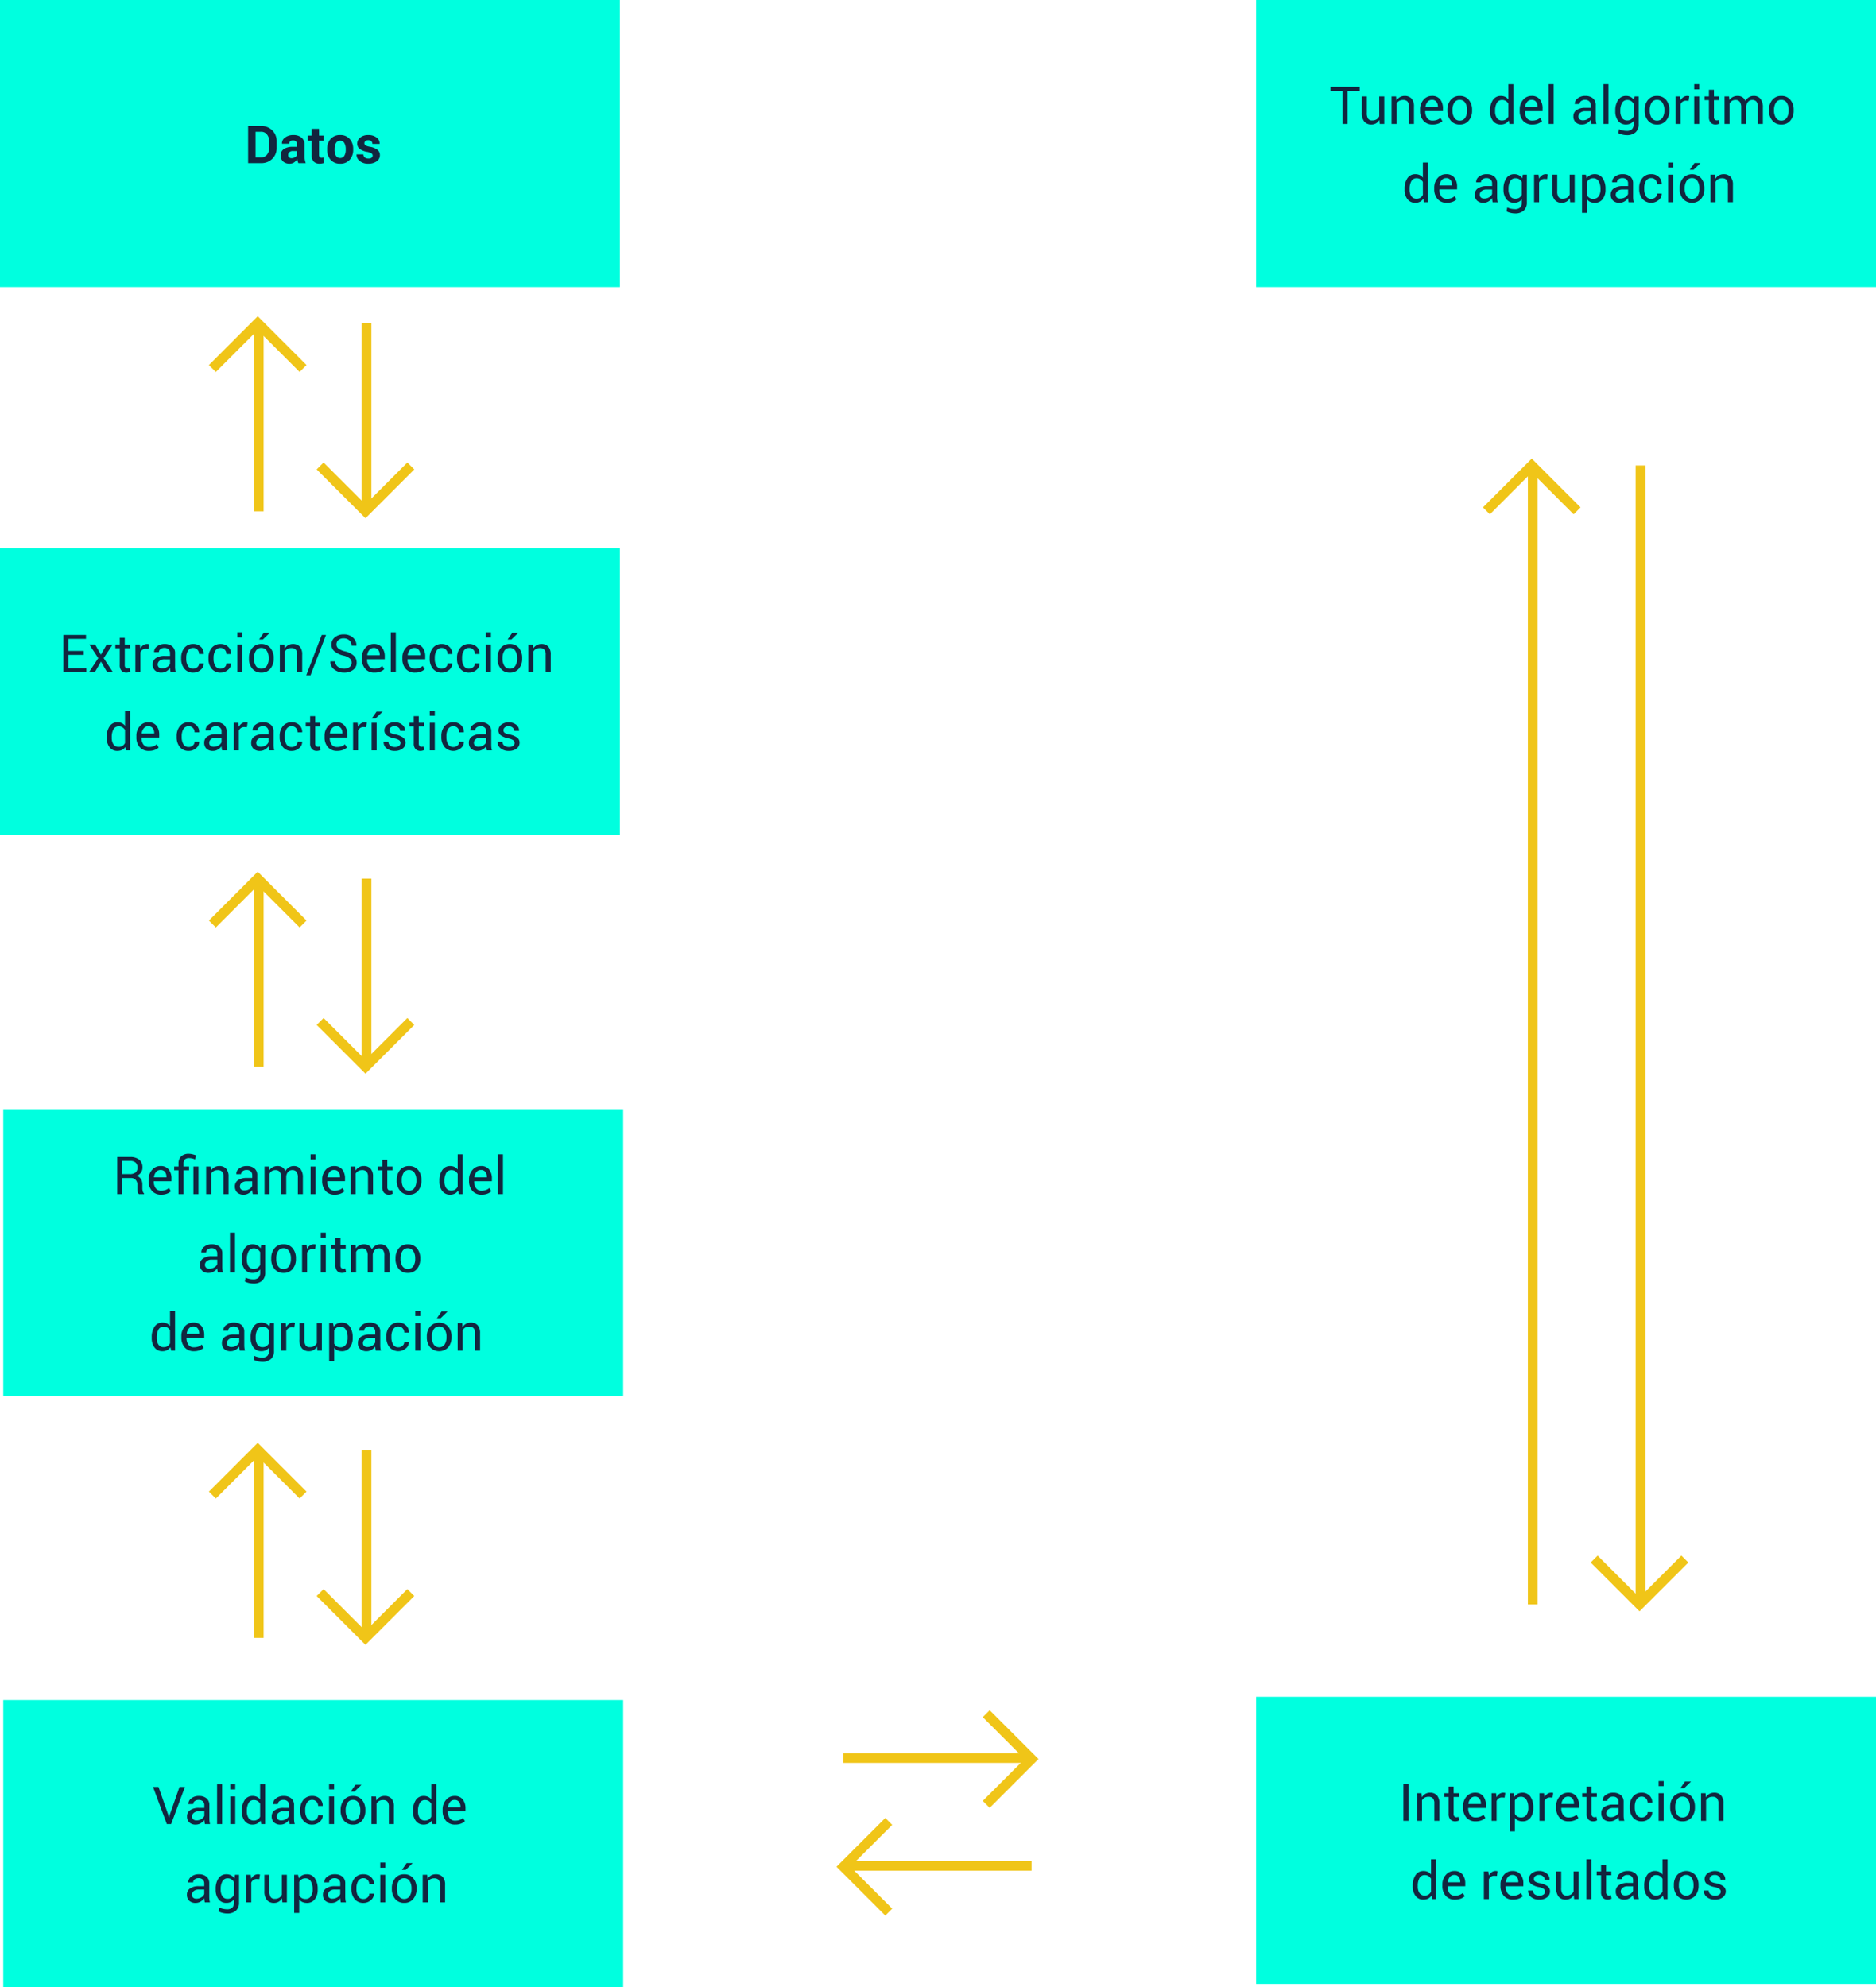 <svg xmlns="http://www.w3.org/2000/svg" width="575" height="609.095" viewBox="0 0 575 609.095">
  <g id="Grupo_1102363" data-name="Grupo 1102363" transform="translate(-1948 5548)">
    <path id="Trazado_888944" data-name="Trazado 888944" d="M0,0H190V88H0Z" transform="translate(1948 -5548)" fill="#00ffdf"/>
    <path id="Trazado_888947" data-name="Trazado 888947" d="M1.047,0V-11.375H5.016a4.693,4.693,0,0,1,3.438,1.332A4.592,4.592,0,0,1,9.8-6.625v1.883A4.575,4.575,0,0,1,8.453-1.324,4.708,4.708,0,0,1,5.016,0ZM3.328-9.617V-1.75H5.016a2.227,2.227,0,0,0,1.813-.84,3.287,3.287,0,0,0,.688-2.152v-1.9a3.259,3.259,0,0,0-.687-2.141,2.231,2.231,0,0,0-1.812-.836ZM16.445,0a4.8,4.8,0,0,1-.215-.609,4.239,4.239,0,0,1-.129-.656,3.127,3.127,0,0,1-.93,1.023A2.33,2.33,0,0,1,13.8.164,2.855,2.855,0,0,1,11.75-.52a2.449,2.449,0,0,1-.719-1.863,2.229,2.229,0,0,1,.957-1.926,4.78,4.78,0,0,1,2.793-.684h1.281v-.672a1.315,1.315,0,0,0-.32-.945,1.257,1.257,0,0,0-.953-.336,1.239,1.239,0,0,0-.855.27.941.941,0,0,0-.3.738h-2.2l-.016-.047a2.144,2.144,0,0,1,.934-1.848,4.055,4.055,0,0,1,2.582-.777,3.784,3.784,0,0,1,2.465.766,2.667,2.667,0,0,1,.941,2.2v3.492a6.6,6.6,0,0,0,.09,1.117A5.606,5.606,0,0,0,18.719,0ZM14.359-1.523a1.944,1.944,0,0,0,1.063-.3,1.6,1.6,0,0,0,.641-.687V-3.7H14.781a1.519,1.519,0,0,0-1.1.359,1.181,1.181,0,0,0-.371.883.881.881,0,0,0,.277.684A1.1,1.1,0,0,0,14.359-1.523Zm8.43-9v2.07h1.43v1.6h-1.43v4.3a.982.982,0,0,0,.207.7.727.727,0,0,0,.543.211,2.178,2.178,0,0,0,.313-.02,2.632,2.632,0,0,0,.3-.066L24.344-.07a4.618,4.618,0,0,1-.668.176,3.982,3.982,0,0,1-.707.059,2.431,2.431,0,0,1-1.816-.648,2.843,2.843,0,0,1-.637-2.055V-6.852H19.281v-1.6h1.234v-2.07ZM25.273-4.3a4.536,4.536,0,0,1,1.055-3.1A3.676,3.676,0,0,1,29.25-8.609a3.715,3.715,0,0,1,2.938,1.2A4.512,4.512,0,0,1,33.25-4.3v.164a4.519,4.519,0,0,1-1.059,3.105,3.7,3.7,0,0,1-2.926,1.2,3.709,3.709,0,0,1-2.934-1.2,4.519,4.519,0,0,1-1.059-3.105Zm2.273.164a3.677,3.677,0,0,0,.406,1.855,1.4,1.4,0,0,0,1.313.7,1.389,1.389,0,0,0,1.293-.7,3.653,3.653,0,0,0,.41-1.852V-4.3a3.616,3.616,0,0,0-.414-1.836,1.4,1.4,0,0,0-1.3-.711,1.384,1.384,0,0,0-1.293.715,3.648,3.648,0,0,0-.41,1.832Zm11.68,1.8a.787.787,0,0,0-.363-.645,3.69,3.69,0,0,0-1.348-.473,5.375,5.375,0,0,1-2.254-.9,1.962,1.962,0,0,1-.77-1.633,2.329,2.329,0,0,1,.922-1.852,3.717,3.717,0,0,1,2.453-.766,4.011,4.011,0,0,1,2.566.766,2.237,2.237,0,0,1,.926,1.906l-.016.047h-2.2a1.106,1.106,0,0,0-.328-.828,1.3,1.3,0,0,0-.945-.32A1.292,1.292,0,0,0,37-6.766a.85.85,0,0,0-.32.672.759.759,0,0,0,.332.637,3.7,3.7,0,0,0,1.348.441,5.484,5.484,0,0,1,2.316.918,2.014,2.014,0,0,1,.762,1.668,2.231,2.231,0,0,1-.977,1.867,4.215,4.215,0,0,1-2.578.727,3.918,3.918,0,0,1-2.668-.855,2.392,2.392,0,0,1-.934-1.949l.016-.047h2.086a1.186,1.186,0,0,0,.445.984,1.838,1.838,0,0,0,1.1.3,1.567,1.567,0,0,0,.965-.254A.824.824,0,0,0,39.227-2.344Z" transform="translate(2023 -5498)" fill="#12263f"/>
    <path id="Trazado_888942" data-name="Trazado 888942" d="M0,0H190V88H0Z" transform="translate(1948 -5380)" fill="#00ffdf"/>
    <path id="Trazado_888943" data-name="Trazado 888943" d="M-70.352-5.273h-4.672V-1.2h5.469V0h-7.008V-11.375h6.922v1.211h-5.383v3.68h4.672Zm5.273-.062,1.8-3.117h1.8l-2.742,4.18L-61.406,0h-1.766l-1.875-3.2L-66.922,0H-68.7l2.82-4.273-2.742-4.18h1.773Zm7.32-5.156v2.039h1.6v1.141h-1.6V-2.18a1.149,1.149,0,0,0,.246.836.89.89,0,0,0,.652.242,1.429,1.429,0,0,0,.3-.035,2.2,2.2,0,0,0,.273-.074l.211,1.055a1.36,1.36,0,0,1-.508.23,2.562,2.562,0,0,1-.664.09A1.993,1.993,0,0,1-58.742-.4,2.46,2.46,0,0,1-59.3-2.18V-7.312h-1.344V-8.453H-59.3v-2.039Zm7.25,3.4-.789-.047a1.762,1.762,0,0,0-1.027.289,1.855,1.855,0,0,0-.645.813V0h-1.539V-8.453h1.375l.148,1.234A2.934,2.934,0,0,1-52.1-8.242a2.073,2.073,0,0,1,1.215-.367,1.9,1.9,0,0,1,.328.027,2.175,2.175,0,0,1,.258.059ZM-43.711,0q-.078-.383-.121-.676a4.96,4.96,0,0,1-.051-.59A3.589,3.589,0,0,1-45-.246a2.867,2.867,0,0,1-1.488.41A2.763,2.763,0,0,1-48.5-.512,2.486,2.486,0,0,1-49.2-2.375a2.183,2.183,0,0,1,.98-1.895,4.579,4.579,0,0,1,2.66-.684h1.672v-.836a1.551,1.551,0,0,0-.453-1.176A1.779,1.779,0,0,0-45.617-7.4a1.859,1.859,0,0,0-1.211.375,1.125,1.125,0,0,0-.461.9l-1.461.016-.016-.047A2.023,2.023,0,0,1-47.9-7.844a3.578,3.578,0,0,1,2.371-.766,3.49,3.49,0,0,1,2.313.73,2.588,2.588,0,0,1,.875,2.105V-1.7a7.923,7.923,0,0,0,.047.875A4.5,4.5,0,0,0-42.125,0Zm-2.555-1.125a2.739,2.739,0,0,0,1.508-.43,2.042,2.042,0,0,0,.875-.984V-3.914h-1.727a2.24,2.24,0,0,0-1.488.469,1.4,1.4,0,0,0-.559,1.1,1.159,1.159,0,0,0,.352.891A1.472,1.472,0,0,0-46.266-1.125Zm9.516.086a1.81,1.81,0,0,0,1.242-.473,1.494,1.494,0,0,0,.531-1.16h1.391l.023.047A2.428,2.428,0,0,1-34.5-.684a3.312,3.312,0,0,1-2.25.848A3.319,3.319,0,0,1-39.5-1.047a4.674,4.674,0,0,1-.969-3.016v-.328a4.654,4.654,0,0,1,.973-3A3.317,3.317,0,0,1-36.75-8.609a3.189,3.189,0,0,1,2.316.875,2.775,2.775,0,0,1,.871,2.148l-.016.047h-1.4a1.865,1.865,0,0,0-.5-1.316A1.658,1.658,0,0,0-36.75-7.4,1.777,1.777,0,0,0-38.4-6.52a4.114,4.114,0,0,0-.52,2.129v.328a4.192,4.192,0,0,0,.512,2.148A1.776,1.776,0,0,0-36.75-1.039Zm8.375,0a1.81,1.81,0,0,0,1.242-.473,1.494,1.494,0,0,0,.531-1.16h1.391l.023.047a2.428,2.428,0,0,1-.937,1.941,3.313,3.313,0,0,1-2.25.848,3.319,3.319,0,0,1-2.75-1.211,4.674,4.674,0,0,1-.969-3.016v-.328a4.654,4.654,0,0,1,.973-3,3.317,3.317,0,0,1,2.746-1.215,3.189,3.189,0,0,1,2.316.875,2.775,2.775,0,0,1,.871,2.148l-.016.047h-1.4a1.865,1.865,0,0,0-.5-1.316,1.658,1.658,0,0,0-1.27-.543,1.777,1.777,0,0,0-1.652.879,4.114,4.114,0,0,0-.52,2.129v.328a4.192,4.192,0,0,0,.512,2.148A1.776,1.776,0,0,0-28.375-1.039ZM-21.7,0h-1.539V-8.453H-21.7Zm0-10.617h-1.539v-1.57H-21.7ZM-19.687-4.3a4.654,4.654,0,0,1,1.016-3.09,3.406,3.406,0,0,1,2.758-1.215A3.439,3.439,0,0,1-13.137-7.4,4.639,4.639,0,0,1-12.117-4.3v.172a4.631,4.631,0,0,1-1.016,3.094A3.429,3.429,0,0,1-15.9.164a3.436,3.436,0,0,1-2.77-1.207,4.623,4.623,0,0,1-1.02-3.09Zm1.539.172a4.009,4.009,0,0,0,.566,2.219,1.875,1.875,0,0,0,1.684.875,1.87,1.87,0,0,0,1.672-.875,3.988,3.988,0,0,0,.57-2.219V-4.3a3.976,3.976,0,0,0-.574-2.211A1.882,1.882,0,0,0-15.914-7.4a1.856,1.856,0,0,0-1.668.883A4.018,4.018,0,0,0-18.148-4.3Zm2.992-7.906h1.8l.016.047-2.1,2.031H-16.6Zm6.3,3.586L-8.75-7.2A3.069,3.069,0,0,1-7.691-8.238a2.824,2.824,0,0,1,1.449-.371,2.759,2.759,0,0,1,2.117.8,3.515,3.515,0,0,1,.75,2.473V0H-4.914V-5.3a2.287,2.287,0,0,0-.441-1.586A1.768,1.768,0,0,0-6.7-7.359a2.386,2.386,0,0,0-1.207.285,2.072,2.072,0,0,0-.785.8V0h-1.539V-8.453ZM-.82.977H-2.133l4.75-12.352h1.3ZM11.773-2.867a1.711,1.711,0,0,0-.555-1.3,4.62,4.62,0,0,0-1.953-.891A6.5,6.5,0,0,1,6.559-6.32a2.655,2.655,0,0,1-.973-2.1,2.8,2.8,0,0,1,1.047-2.227,4.05,4.05,0,0,1,2.719-.891,3.971,3.971,0,0,1,2.863,1.02A3.088,3.088,0,0,1,13.25-8.141l-.023.047H11.758a2.1,2.1,0,0,0-.676-1.6,2.431,2.431,0,0,0-1.73-.633A2.37,2.37,0,0,0,7.7-9.8a1.754,1.754,0,0,0-.574,1.359,1.518,1.518,0,0,0,.629,1.238A5.8,5.8,0,0,0,9.8-6.336a5.8,5.8,0,0,1,2.617,1.313,2.857,2.857,0,0,1,.9,2.141A2.657,2.657,0,0,1,12.23-.672,4.491,4.491,0,0,1,9.406.164,4.8,4.8,0,0,1,6.5-.758,2.81,2.81,0,0,1,5.273-3.227l.016-.047H6.758A1.912,1.912,0,0,0,7.57-1.621a3.076,3.076,0,0,0,1.836.582,2.761,2.761,0,0,0,1.73-.492A1.6,1.6,0,0,0,11.773-2.867ZM18.781.164A3.576,3.576,0,0,1,15.941-1a4.48,4.48,0,0,1-1.02-3.062v-.344a4.386,4.386,0,0,1,1.051-3.012,3.3,3.3,0,0,1,2.566-1.191,3.067,3.067,0,0,1,2.543,1.055,4.345,4.345,0,0,1,.848,2.8v.813H16.523L16.5-3.9a3.494,3.494,0,0,0,.563,2.066,1.965,1.965,0,0,0,1.719.793,3.872,3.872,0,0,0,1.371-.223,3.061,3.061,0,0,0,1.012-.613l.6,1a3.7,3.7,0,0,1-1.2.738A4.762,4.762,0,0,1,18.781.164ZM18.539-7.4a1.673,1.673,0,0,0-1.332.621,2.938,2.938,0,0,0-.645,1.59l.016.039h3.813v-.125A2.462,2.462,0,0,0,19.938-6.8,1.638,1.638,0,0,0,18.539-7.4ZM25.32,0H23.781V-12.187H25.32Zm5.867.164A3.576,3.576,0,0,1,28.348-1a4.48,4.48,0,0,1-1.02-3.062v-.344a4.386,4.386,0,0,1,1.051-3.012,3.3,3.3,0,0,1,2.566-1.191,3.067,3.067,0,0,1,2.543,1.055,4.345,4.345,0,0,1,.848,2.8v.813H28.93l-.023.039a3.494,3.494,0,0,0,.563,2.066,1.965,1.965,0,0,0,1.719.793,3.872,3.872,0,0,0,1.371-.223,3.061,3.061,0,0,0,1.012-.613l.6,1a3.7,3.7,0,0,1-1.2.738A4.762,4.762,0,0,1,31.188.164ZM30.945-7.4a1.673,1.673,0,0,0-1.332.621,2.938,2.938,0,0,0-.645,1.59l.016.039H32.8v-.125A2.462,2.462,0,0,0,32.344-6.8,1.638,1.638,0,0,0,30.945-7.4Zm8.477,6.359a1.81,1.81,0,0,0,1.242-.473,1.494,1.494,0,0,0,.531-1.16h1.391l.023.047a2.428,2.428,0,0,1-.937,1.941,3.312,3.312,0,0,1-2.25.848,3.319,3.319,0,0,1-2.75-1.211A4.674,4.674,0,0,1,35.7-4.062v-.328a4.654,4.654,0,0,1,.973-3,3.317,3.317,0,0,1,2.746-1.215,3.189,3.189,0,0,1,2.316.875,2.775,2.775,0,0,1,.871,2.148l-.016.047H41.2a1.865,1.865,0,0,0-.5-1.316,1.658,1.658,0,0,0-1.27-.543,1.777,1.777,0,0,0-1.652.879,4.114,4.114,0,0,0-.52,2.129v.328a4.192,4.192,0,0,0,.512,2.148A1.776,1.776,0,0,0,39.422-1.039Zm8.375,0a1.81,1.81,0,0,0,1.242-.473,1.494,1.494,0,0,0,.531-1.16h1.391l.023.047a2.428,2.428,0,0,1-.937,1.941A3.312,3.312,0,0,1,47.8.164a3.319,3.319,0,0,1-2.75-1.211,4.674,4.674,0,0,1-.969-3.016v-.328a4.654,4.654,0,0,1,.973-3A3.317,3.317,0,0,1,47.8-8.609a3.189,3.189,0,0,1,2.316.875,2.775,2.775,0,0,1,.871,2.148l-.016.047h-1.4a1.865,1.865,0,0,0-.5-1.316A1.658,1.658,0,0,0,47.8-7.4a1.777,1.777,0,0,0-1.652.879,4.114,4.114,0,0,0-.52,2.129v.328a4.192,4.192,0,0,0,.512,2.148A1.776,1.776,0,0,0,47.8-1.039ZM54.477,0H52.938V-8.453h1.539Zm0-10.617H52.938v-1.57h1.539ZM56.484-4.3A4.654,4.654,0,0,1,57.5-7.395a3.406,3.406,0,0,1,2.758-1.215A3.439,3.439,0,0,1,63.035-7.4,4.639,4.639,0,0,1,64.055-4.3v.172a4.631,4.631,0,0,1-1.016,3.094,3.429,3.429,0,0,1-2.766,1.2A3.436,3.436,0,0,1,57.5-1.043a4.623,4.623,0,0,1-1.02-3.09Zm1.539.172a4.009,4.009,0,0,0,.566,2.219,1.875,1.875,0,0,0,1.684.875,1.87,1.87,0,0,0,1.672-.875,3.988,3.988,0,0,0,.57-2.219V-4.3a3.976,3.976,0,0,0-.574-2.211A1.882,1.882,0,0,0,60.258-7.4a1.856,1.856,0,0,0-1.668.883A4.018,4.018,0,0,0,58.023-4.3Zm2.992-7.906h1.8l.016.047-2.1,2.031H59.57Zm6.3,3.586L67.422-7.2A3.069,3.069,0,0,1,68.48-8.238a2.824,2.824,0,0,1,1.449-.371,2.759,2.759,0,0,1,2.117.8,3.515,3.515,0,0,1,.75,2.473V0H71.258V-5.3a2.287,2.287,0,0,0-.441-1.586,1.768,1.768,0,0,0-1.348-.469,2.386,2.386,0,0,0-1.207.285,2.072,2.072,0,0,0-.785.8V0H65.938V-8.453ZM-63.289,19.93a5.641,5.641,0,0,1,.871-3.289,2.807,2.807,0,0,1,2.441-1.25,3.027,3.027,0,0,1,1.316.273,2.7,2.7,0,0,1,.98.8V11.813h1.539V24h-1.18l-.234-1.07a2.743,2.743,0,0,1-1.023.922,3.058,3.058,0,0,1-1.414.313,2.9,2.9,0,0,1-2.422-1.121,4.659,4.659,0,0,1-.875-2.949Zm1.539.164a3.588,3.588,0,0,0,.523,2.051,1.828,1.828,0,0,0,1.625.77,2.039,2.039,0,0,0,1.156-.312,2.334,2.334,0,0,0,.766-.875V17.781a2.37,2.37,0,0,0-.77-.832,2.033,2.033,0,0,0-1.137-.309,1.759,1.759,0,0,0-1.637.914,4.718,4.718,0,0,0-.527,2.375Zm11.406,4.07A3.576,3.576,0,0,1-53.184,23a4.48,4.48,0,0,1-1.02-3.062v-.344a4.386,4.386,0,0,1,1.051-3.012,3.3,3.3,0,0,1,2.566-1.191,3.067,3.067,0,0,1,2.543,1.055,4.345,4.345,0,0,1,.848,2.8v.813H-52.6l-.023.039a3.494,3.494,0,0,0,.563,2.066,1.965,1.965,0,0,0,1.719.793,3.872,3.872,0,0,0,1.371-.223,3.061,3.061,0,0,0,1.012-.613l.6,1a3.7,3.7,0,0,1-1.2.738A4.762,4.762,0,0,1-50.344,24.164Zm-.242-7.562a1.673,1.673,0,0,0-1.332.621,2.938,2.938,0,0,0-.645,1.59l.016.039h3.813v-.125a2.462,2.462,0,0,0-.453-1.523A1.638,1.638,0,0,0-50.586,16.6Zm12.453,6.359a1.81,1.81,0,0,0,1.242-.473,1.494,1.494,0,0,0,.531-1.16h1.391l.023.047a2.428,2.428,0,0,1-.937,1.941,3.313,3.313,0,0,1-2.25.848,3.319,3.319,0,0,1-2.75-1.211,4.674,4.674,0,0,1-.969-3.016v-.328a4.654,4.654,0,0,1,.973-3,3.317,3.317,0,0,1,2.746-1.215,3.189,3.189,0,0,1,2.316.875,2.775,2.775,0,0,1,.871,2.148l-.016.047h-1.4a1.865,1.865,0,0,0-.5-1.316,1.658,1.658,0,0,0-1.27-.543,1.777,1.777,0,0,0-1.652.879,4.114,4.114,0,0,0-.52,2.129v.328a4.192,4.192,0,0,0,.512,2.148A1.776,1.776,0,0,0-38.133,22.961ZM-27.922,24q-.078-.383-.121-.676a4.96,4.96,0,0,1-.051-.59,3.589,3.589,0,0,1-1.121,1.02,2.867,2.867,0,0,1-1.488.41,2.763,2.763,0,0,1-2.012-.676,2.486,2.486,0,0,1-.691-1.863,2.183,2.183,0,0,1,.98-1.895,4.579,4.579,0,0,1,2.66-.684h1.672v-.836a1.551,1.551,0,0,0-.453-1.176,1.779,1.779,0,0,0-1.281-.434,1.859,1.859,0,0,0-1.211.375,1.125,1.125,0,0,0-.461.9l-1.461.016-.016-.047a2.023,2.023,0,0,1,.863-1.687,3.578,3.578,0,0,1,2.371-.766,3.49,3.49,0,0,1,2.313.73,2.588,2.588,0,0,1,.875,2.105V22.3a7.923,7.923,0,0,0,.047.875,4.5,4.5,0,0,0,.172.828Zm-2.555-1.125a2.739,2.739,0,0,0,1.508-.43,2.042,2.042,0,0,0,.875-.984V20.086H-29.82a2.24,2.24,0,0,0-1.488.469,1.4,1.4,0,0,0-.559,1.1,1.159,1.159,0,0,0,.352.891A1.472,1.472,0,0,0-30.477,22.875Zm10.156-5.969-.789-.047a1.762,1.762,0,0,0-1.027.289,1.854,1.854,0,0,0-.645.813V24H-24.32V15.547h1.375l.148,1.234a2.934,2.934,0,0,1,.887-1.023,2.073,2.073,0,0,1,1.215-.367,1.9,1.9,0,0,1,.328.027,2.175,2.175,0,0,1,.258.059Zm6.8,7.094q-.078-.383-.121-.676a4.96,4.96,0,0,1-.051-.59,3.589,3.589,0,0,1-1.121,1.02,2.867,2.867,0,0,1-1.488.41,2.763,2.763,0,0,1-2.012-.676,2.486,2.486,0,0,1-.691-1.863,2.183,2.183,0,0,1,.98-1.895,4.579,4.579,0,0,1,2.66-.684H-13.7v-.836a1.551,1.551,0,0,0-.453-1.176A1.779,1.779,0,0,0-15.43,16.6a1.859,1.859,0,0,0-1.211.375,1.125,1.125,0,0,0-.461.9l-1.461.016-.016-.047a2.023,2.023,0,0,1,.863-1.687,3.578,3.578,0,0,1,2.371-.766,3.49,3.49,0,0,1,2.313.73,2.588,2.588,0,0,1,.875,2.105V22.3a7.923,7.923,0,0,0,.047.875,4.5,4.5,0,0,0,.172.828Zm-2.555-1.125a2.739,2.739,0,0,0,1.508-.43,2.042,2.042,0,0,0,.875-.984V20.086h-1.727a2.24,2.24,0,0,0-1.488.469,1.4,1.4,0,0,0-.559,1.1,1.159,1.159,0,0,0,.352.891A1.472,1.472,0,0,0-16.078,22.875Zm9.516.086a1.81,1.81,0,0,0,1.242-.473,1.494,1.494,0,0,0,.531-1.16H-3.4l.023.047a2.428,2.428,0,0,1-.937,1.941,3.313,3.313,0,0,1-2.25.848,3.319,3.319,0,0,1-2.75-1.211,4.674,4.674,0,0,1-.969-3.016v-.328a4.654,4.654,0,0,1,.973-3,3.317,3.317,0,0,1,2.746-1.215,3.189,3.189,0,0,1,2.316.875,2.775,2.775,0,0,1,.871,2.148l-.016.047h-1.4a1.865,1.865,0,0,0-.5-1.316,1.658,1.658,0,0,0-1.27-.543,1.777,1.777,0,0,0-1.652.879,4.114,4.114,0,0,0-.52,2.129v.328a4.192,4.192,0,0,0,.512,2.148A1.776,1.776,0,0,0-6.562,22.961ZM.594,13.508v2.039H2.2v1.141H.594V21.82a1.149,1.149,0,0,0,.246.836.89.89,0,0,0,.652.242,1.429,1.429,0,0,0,.3-.035,2.2,2.2,0,0,0,.273-.074l.211,1.055a1.36,1.36,0,0,1-.508.23,2.562,2.562,0,0,1-.664.09A1.993,1.993,0,0,1-.391,23.6,2.46,2.46,0,0,1-.945,21.82V16.688H-2.289V15.547H-.945V13.508Zm6.75,10.656A3.576,3.576,0,0,1,4.5,23a4.48,4.48,0,0,1-1.02-3.062v-.344a4.386,4.386,0,0,1,1.051-3.012A3.3,3.3,0,0,1,7.1,15.391a3.067,3.067,0,0,1,2.543,1.055,4.345,4.345,0,0,1,.848,2.8v.813H5.086l-.023.039a3.494,3.494,0,0,0,.563,2.066,1.965,1.965,0,0,0,1.719.793,3.872,3.872,0,0,0,1.371-.223,3.061,3.061,0,0,0,1.012-.613l.6,1a3.7,3.7,0,0,1-1.2.738A4.762,4.762,0,0,1,7.344,24.164ZM7.1,16.6a1.673,1.673,0,0,0-1.332.621,2.938,2.938,0,0,0-.645,1.59l.016.039H8.953v-.125A2.462,2.462,0,0,0,8.5,17.2,1.638,1.638,0,0,0,7.1,16.6Zm9.117.3-.789-.047a1.762,1.762,0,0,0-1.027.289,1.854,1.854,0,0,0-.645.813V24H12.219V15.547h1.375l.148,1.234a2.934,2.934,0,0,1,.887-1.023,2.073,2.073,0,0,1,1.215-.367,1.9,1.9,0,0,1,.328.027,2.175,2.175,0,0,1,.258.059ZM19.438,24H17.9V15.547h1.539Zm-.023-11.875h1.8l.016.047-2.1,2.031H17.969Zm7.344,9.6a1.026,1.026,0,0,0-.387-.828,3.732,3.732,0,0,0-1.465-.562,6.146,6.146,0,0,1-2.293-.9,1.814,1.814,0,0,1-.8-1.547,2.229,2.229,0,0,1,.879-1.766,3.433,3.433,0,0,1,2.277-.734,3.4,3.4,0,0,1,2.328.781,2.239,2.239,0,0,1,.852,1.82l-.016.047H26.664a1.331,1.331,0,0,0-.48-.992,1.717,1.717,0,0,0-1.215-.445,1.751,1.751,0,0,0-1.215.367,1.146,1.146,0,0,0-.4.875.927.927,0,0,0,.348.773,3.848,3.848,0,0,0,1.434.5,6.058,6.058,0,0,1,2.359.93,1.872,1.872,0,0,1,.8,1.57,2.226,2.226,0,0,1-.91,1.836,3.754,3.754,0,0,1-2.379.711,3.715,3.715,0,0,1-2.547-.82,2.341,2.341,0,0,1-.883-1.914l.016-.047h1.469a1.424,1.424,0,0,0,.609,1.2,2.358,2.358,0,0,0,1.336.379,2.1,2.1,0,0,0,1.285-.348A1.063,1.063,0,0,0,26.758,21.727Zm5.594-8.219v2.039h1.6v1.141h-1.6V21.82a1.149,1.149,0,0,0,.246.836.89.89,0,0,0,.652.242,1.429,1.429,0,0,0,.3-.035,2.2,2.2,0,0,0,.273-.074l.211,1.055a1.36,1.36,0,0,1-.508.23,2.562,2.562,0,0,1-.664.09,1.993,1.993,0,0,1-1.492-.566,2.46,2.46,0,0,1-.555-1.777V16.688H29.469V15.547h1.344V13.508ZM37.266,24H35.727V15.547h1.539Zm0-10.617H35.727v-1.57h1.539Zm5.727,9.578a1.81,1.81,0,0,0,1.242-.473,1.494,1.494,0,0,0,.531-1.16h1.391l.023.047a2.428,2.428,0,0,1-.937,1.941,3.582,3.582,0,0,1-5-.363,4.674,4.674,0,0,1-.969-3.016v-.328a4.654,4.654,0,0,1,.973-3,3.317,3.317,0,0,1,2.746-1.215,3.189,3.189,0,0,1,2.316.875,2.775,2.775,0,0,1,.871,2.148l-.016.047h-1.4a1.865,1.865,0,0,0-.5-1.316,1.658,1.658,0,0,0-1.27-.543,1.777,1.777,0,0,0-1.652.879,4.114,4.114,0,0,0-.52,2.129v.328a4.192,4.192,0,0,0,.512,2.148A1.776,1.776,0,0,0,42.992,22.961ZM53.2,24q-.078-.383-.121-.676a4.96,4.96,0,0,1-.051-.59,3.589,3.589,0,0,1-1.121,1.02,2.867,2.867,0,0,1-1.488.41,2.763,2.763,0,0,1-2.012-.676,2.486,2.486,0,0,1-.691-1.863,2.183,2.183,0,0,1,.98-1.895,4.579,4.579,0,0,1,2.66-.684h1.672v-.836a1.551,1.551,0,0,0-.453-1.176A1.779,1.779,0,0,0,51.3,16.6a1.859,1.859,0,0,0-1.211.375,1.125,1.125,0,0,0-.461.9l-1.461.016-.016-.047a2.023,2.023,0,0,1,.863-1.687,3.578,3.578,0,0,1,2.371-.766,3.49,3.49,0,0,1,2.313.73,2.588,2.588,0,0,1,.875,2.105V22.3a7.923,7.923,0,0,0,.047.875,4.5,4.5,0,0,0,.172.828Zm-2.555-1.125a2.739,2.739,0,0,0,1.508-.43,2.042,2.042,0,0,0,.875-.984V20.086H51.3a2.24,2.24,0,0,0-1.488.469,1.4,1.4,0,0,0-.559,1.1,1.159,1.159,0,0,0,.352.891A1.472,1.472,0,0,0,50.648,22.875Zm11.07-1.148a1.026,1.026,0,0,0-.387-.828,3.732,3.732,0,0,0-1.465-.562,6.146,6.146,0,0,1-2.293-.9,1.814,1.814,0,0,1-.8-1.547,2.229,2.229,0,0,1,.879-1.766,3.879,3.879,0,0,1,4.605.047,2.239,2.239,0,0,1,.852,1.82l-.016.047H61.625a1.331,1.331,0,0,0-.48-.992A1.717,1.717,0,0,0,59.93,16.6a1.751,1.751,0,0,0-1.215.367,1.146,1.146,0,0,0-.4.875.927.927,0,0,0,.348.773,3.848,3.848,0,0,0,1.434.5,6.058,6.058,0,0,1,2.359.93,1.872,1.872,0,0,1,.8,1.57,2.226,2.226,0,0,1-.91,1.836,3.754,3.754,0,0,1-2.379.711,3.715,3.715,0,0,1-2.547-.82,2.341,2.341,0,0,1-.883-1.914l.016-.047h1.469a1.424,1.424,0,0,0,.609,1.2,2.358,2.358,0,0,0,1.336.379,2.1,2.1,0,0,0,1.285-.348A1.063,1.063,0,0,0,61.719,21.727Z" transform="translate(2044 -5342)" fill="#12263f"/>
    <path id="Trazado_888940" data-name="Trazado 888940" d="M0,0H190V88H0Z" transform="translate(1949 -5208)" fill="#00ffdf"/>
    <path id="Trazado_888941" data-name="Trazado 888941" d="M-59.52-4.93V0h-1.539V-11.367h3.891a4.32,4.32,0,0,1,2.852.828,2.968,2.968,0,0,1,.984,2.406,2.576,2.576,0,0,1-.457,1.523,3.1,3.1,0,0,1-1.332,1.031,2.331,2.331,0,0,1,1.348.988,3.236,3.236,0,0,1,.41,1.691v1.07a3.564,3.564,0,0,0,.117.953,1.429,1.429,0,0,0,.406.688V0h-1.586a1.273,1.273,0,0,1-.391-.781A6.453,6.453,0,0,1-54.9-1.844V-2.883a2.056,2.056,0,0,0-.539-1.484,1.908,1.908,0,0,0-1.445-.562Zm0-1.211h2.2a2.858,2.858,0,0,0,1.879-.5,1.89,1.89,0,0,0,.574-1.512,1.948,1.948,0,0,0-.559-1.488,2.461,2.461,0,0,0-1.738-.527H-59.52Zm11.93,6.3A3.576,3.576,0,0,1-50.43-1a4.48,4.48,0,0,1-1.02-3.062v-.344A4.386,4.386,0,0,1-50.4-7.418a3.3,3.3,0,0,1,2.566-1.191,3.067,3.067,0,0,1,2.543,1.055,4.345,4.345,0,0,1,.848,2.8v.813h-5.406l-.023.039a3.494,3.494,0,0,0,.563,2.066,1.965,1.965,0,0,0,1.719.793,3.872,3.872,0,0,0,1.371-.223,3.061,3.061,0,0,0,1.012-.613l.6,1a3.7,3.7,0,0,1-1.2.738A4.762,4.762,0,0,1-47.59.164ZM-47.832-7.4a1.673,1.673,0,0,0-1.332.621,2.938,2.938,0,0,0-.645,1.59l.016.039h3.813v-.125A2.462,2.462,0,0,0-46.434-6.8,1.638,1.638,0,0,0-47.832-7.4ZM-42.285,0V-7.312h-1.328V-8.453h1.328v-.914a2.875,2.875,0,0,1,.832-2.2,3.24,3.24,0,0,1,2.309-.781,4.431,4.431,0,0,1,1.031.121q.508.121,1.2.355l-.266,1.25a7.011,7.011,0,0,0-.883-.281,3.947,3.947,0,0,0-.961-.117,1.8,1.8,0,0,0-1.316.406,1.713,1.713,0,0,0-.4,1.25v.914h1.68v1.141h-1.68V0Zm6.117,0h-1.547V-8.453h1.547Zm3.734-8.453.109,1.258a3.069,3.069,0,0,1,1.059-1.043,2.824,2.824,0,0,1,1.449-.371,2.759,2.759,0,0,1,2.117.8,3.515,3.515,0,0,1,.75,2.473V0h-1.539V-5.3a2.287,2.287,0,0,0-.441-1.586,1.768,1.768,0,0,0-1.348-.469,2.386,2.386,0,0,0-1.207.285,2.072,2.072,0,0,0-.785.8V0h-1.539V-8.453ZM-19.52,0q-.078-.383-.121-.676a4.96,4.96,0,0,1-.051-.59,3.589,3.589,0,0,1-1.121,1.02A2.867,2.867,0,0,1-22.3.164a2.763,2.763,0,0,1-2.012-.676A2.486,2.486,0,0,1-25-2.375a2.183,2.183,0,0,1,.98-1.895,4.579,4.579,0,0,1,2.66-.684h1.672v-.836a1.551,1.551,0,0,0-.453-1.176A1.779,1.779,0,0,0-21.426-7.4a1.859,1.859,0,0,0-1.211.375,1.125,1.125,0,0,0-.461.9l-1.461.016-.016-.047a2.023,2.023,0,0,1,.863-1.687,3.578,3.578,0,0,1,2.371-.766,3.49,3.49,0,0,1,2.313.73,2.588,2.588,0,0,1,.875,2.105V-1.7a7.923,7.923,0,0,0,.047.875A4.5,4.5,0,0,0-17.934,0Zm-2.555-1.125a2.739,2.739,0,0,0,1.508-.43,2.042,2.042,0,0,0,.875-.984V-3.914h-1.727a2.24,2.24,0,0,0-1.488.469,1.4,1.4,0,0,0-.559,1.1,1.159,1.159,0,0,0,.352.891A1.472,1.472,0,0,0-22.074-1.125Zm7.531-7.328.109,1.109a2.871,2.871,0,0,1,1.051-.934,3.158,3.158,0,0,1,1.48-.332,2.615,2.615,0,0,1,1.449.391,2.363,2.363,0,0,1,.91,1.172A3.162,3.162,0,0,1-8.484-8.191a2.769,2.769,0,0,1,1.527-.418,2.531,2.531,0,0,1,2.039.887,4.051,4.051,0,0,1,.75,2.668V0H-5.707V-5.07a2.81,2.81,0,0,0-.43-1.77,1.567,1.567,0,0,0-1.281-.52A1.631,1.631,0,0,0-8.7-6.812,2.381,2.381,0,0,0-9.27-5.43V0h-1.547V-5.07a2.772,2.772,0,0,0-.441-1.738,1.532,1.532,0,0,0-1.27-.551,2.115,2.115,0,0,0-1.156.289,1.867,1.867,0,0,0-.7.813V0h-1.539V-8.453ZM-.27,0H-1.809V-8.453H-.27Zm0-10.617H-1.809v-1.57H-.27ZM5.6.164A3.576,3.576,0,0,1,2.758-1a4.48,4.48,0,0,1-1.02-3.062v-.344A4.386,4.386,0,0,1,2.789-7.418,3.3,3.3,0,0,1,5.355-8.609,3.067,3.067,0,0,1,7.9-7.555a4.345,4.345,0,0,1,.848,2.8v.813H3.34L3.316-3.9a3.494,3.494,0,0,0,.563,2.066A1.965,1.965,0,0,0,5.6-1.039a3.872,3.872,0,0,0,1.371-.223A3.061,3.061,0,0,0,7.98-1.875l.6,1a3.7,3.7,0,0,1-1.2.738A4.762,4.762,0,0,1,5.6.164ZM5.355-7.4a1.673,1.673,0,0,0-1.332.621,2.938,2.938,0,0,0-.645,1.59l.016.039H7.207v-.125A2.462,2.462,0,0,0,6.754-6.8,1.638,1.638,0,0,0,5.355-7.4Zm6.492-1.055L11.957-7.2a3.069,3.069,0,0,1,1.059-1.043,2.824,2.824,0,0,1,1.449-.371,2.759,2.759,0,0,1,2.117.8,3.515,3.515,0,0,1,.75,2.473V0H15.793V-5.3a2.287,2.287,0,0,0-.441-1.586A1.768,1.768,0,0,0,14-7.359a2.386,2.386,0,0,0-1.207.285,2.072,2.072,0,0,0-.785.8V0H10.473V-8.453Zm9.859-2.039v2.039h1.6v1.141h-1.6V-2.18a1.149,1.149,0,0,0,.246.836.89.89,0,0,0,.652.242,1.429,1.429,0,0,0,.3-.035,2.2,2.2,0,0,0,.273-.074l.211,1.055a1.36,1.36,0,0,1-.508.23,2.562,2.562,0,0,1-.664.09A1.993,1.993,0,0,1,20.723-.4a2.46,2.46,0,0,1-.555-1.777V-7.312H18.824V-8.453h1.344v-2.039ZM24.6-4.3a4.654,4.654,0,0,1,1.016-3.09,3.406,3.406,0,0,1,2.758-1.215A3.439,3.439,0,0,1,31.148-7.4,4.639,4.639,0,0,1,32.168-4.3v.172a4.631,4.631,0,0,1-1.016,3.094,3.429,3.429,0,0,1-2.766,1.2,3.436,3.436,0,0,1-2.77-1.207,4.623,4.623,0,0,1-1.02-3.09Zm1.539.172A4.009,4.009,0,0,0,26.7-1.914a1.875,1.875,0,0,0,1.684.875,1.87,1.87,0,0,0,1.672-.875,3.988,3.988,0,0,0,.57-2.219V-4.3a3.976,3.976,0,0,0-.574-2.211A1.882,1.882,0,0,0,28.371-7.4a1.856,1.856,0,0,0-1.668.883A4.018,4.018,0,0,0,26.137-4.3Zm11.539.063a5.641,5.641,0,0,1,.871-3.289,2.807,2.807,0,0,1,2.441-1.25,3.027,3.027,0,0,1,1.316.273,2.7,2.7,0,0,1,.98.8v-4.648h1.539V0h-1.18L43.41-1.07a2.743,2.743,0,0,1-1.023.922,3.058,3.058,0,0,1-1.414.313A2.9,2.9,0,0,1,38.551-.957a4.659,4.659,0,0,1-.875-2.949Zm1.539.164a3.588,3.588,0,0,0,.523,2.051,1.828,1.828,0,0,0,1.625.77A2.039,2.039,0,0,0,42.52-1.4a2.334,2.334,0,0,0,.766-.875V-6.219a2.37,2.37,0,0,0-.77-.832,2.033,2.033,0,0,0-1.137-.309,1.759,1.759,0,0,0-1.637.914,4.718,4.718,0,0,0-.527,2.375ZM50.621.164A3.576,3.576,0,0,1,47.781-1a4.48,4.48,0,0,1-1.02-3.062v-.344a4.386,4.386,0,0,1,1.051-3.012,3.3,3.3,0,0,1,2.566-1.191,3.067,3.067,0,0,1,2.543,1.055,4.345,4.345,0,0,1,.848,2.8v.813H48.363L48.34-3.9A3.494,3.494,0,0,0,48.9-1.832a1.965,1.965,0,0,0,1.719.793,3.872,3.872,0,0,0,1.371-.223A3.061,3.061,0,0,0,53-1.875l.6,1a3.7,3.7,0,0,1-1.2.738A4.762,4.762,0,0,1,50.621.164ZM50.379-7.4a1.673,1.673,0,0,0-1.332.621,2.938,2.938,0,0,0-.645,1.59l.016.039H52.23v-.125A2.462,2.462,0,0,0,51.777-6.8,1.638,1.638,0,0,0,50.379-7.4ZM57.16,0H55.621V-12.187H57.16ZM-30.234,24q-.078-.383-.121-.676a4.96,4.96,0,0,1-.051-.59,3.589,3.589,0,0,1-1.121,1.02,2.867,2.867,0,0,1-1.488.41,2.763,2.763,0,0,1-2.012-.676,2.486,2.486,0,0,1-.691-1.863,2.183,2.183,0,0,1,.98-1.895,4.579,4.579,0,0,1,2.66-.684h1.672v-.836a1.551,1.551,0,0,0-.453-1.176,1.779,1.779,0,0,0-1.281-.434,1.859,1.859,0,0,0-1.211.375,1.125,1.125,0,0,0-.461.9l-1.461.016-.016-.047a2.023,2.023,0,0,1,.863-1.687,3.578,3.578,0,0,1,2.371-.766,3.49,3.49,0,0,1,2.313.73,2.588,2.588,0,0,1,.875,2.105V22.3a7.923,7.923,0,0,0,.047.875,4.5,4.5,0,0,0,.172.828Zm-2.555-1.125a2.739,2.739,0,0,0,1.508-.43,2.042,2.042,0,0,0,.875-.984V20.086h-1.727a2.24,2.24,0,0,0-1.488.469,1.4,1.4,0,0,0-.559,1.1,1.159,1.159,0,0,0,.352.891A1.472,1.472,0,0,0-32.789,22.875ZM-24.969,24h-1.539V11.813h1.539Zm2.094-4.07A5.641,5.641,0,0,1-22,16.641a2.8,2.8,0,0,1,2.434-1.25,2.966,2.966,0,0,1,1.414.324,2.845,2.845,0,0,1,1.023.934l.188-1.1h1.227v8.5a3.225,3.225,0,0,1-.945,2.5,3.884,3.884,0,0,1-2.727.871,5.717,5.717,0,0,1-1.316-.168,5.147,5.147,0,0,1-1.246-.457l.234-1.2a4.45,4.45,0,0,0,1.074.379,5.517,5.517,0,0,0,1.238.145,2.242,2.242,0,0,0,1.637-.512,2.12,2.12,0,0,0,.512-1.559v-.961a2.725,2.725,0,0,1-.992.8,3.091,3.091,0,0,1-1.336.273A2.89,2.89,0,0,1-22,23.043a4.674,4.674,0,0,1-.871-2.949Zm1.539.164a3.592,3.592,0,0,0,.523,2.047,1.817,1.817,0,0,0,1.617.773,2.034,2.034,0,0,0,1.164-.316,2.4,2.4,0,0,0,.773-.895V17.813a2.388,2.388,0,0,0-.773-.855,2.029,2.029,0,0,0-1.148-.316,1.752,1.752,0,0,0-1.629.914,4.718,4.718,0,0,0-.527,2.375Zm7.469-.4a4.654,4.654,0,0,1,1.016-3.09,3.406,3.406,0,0,1,2.758-1.215A3.439,3.439,0,0,1-7.316,16.6,4.639,4.639,0,0,1-6.3,19.7v.172a4.631,4.631,0,0,1-1.016,3.094,3.429,3.429,0,0,1-2.766,1.2,3.436,3.436,0,0,1-2.77-1.207,4.623,4.623,0,0,1-1.02-3.09Zm1.539.172a4.009,4.009,0,0,0,.566,2.219,1.875,1.875,0,0,0,1.684.875,1.87,1.87,0,0,0,1.672-.875,3.988,3.988,0,0,0,.57-2.219V19.7a3.976,3.976,0,0,0-.574-2.211,1.882,1.882,0,0,0-1.684-.883,1.856,1.856,0,0,0-1.668.883,4.018,4.018,0,0,0-.566,2.211ZM-.414,16.906l-.789-.047a1.762,1.762,0,0,0-1.027.289,1.854,1.854,0,0,0-.645.813V24H-4.414V15.547h1.375l.148,1.234A2.934,2.934,0,0,1-2,15.758a2.073,2.073,0,0,1,1.215-.367,1.9,1.9,0,0,1,.328.027,2.175,2.175,0,0,1,.258.059ZM2.852,24H1.313V15.547H2.852Zm0-10.617H1.313v-1.57H2.852Zm4.508.125v2.039h1.6v1.141h-1.6V21.82a1.149,1.149,0,0,0,.246.836.89.89,0,0,0,.652.242,1.429,1.429,0,0,0,.3-.035,2.2,2.2,0,0,0,.273-.074l.211,1.055a1.36,1.36,0,0,1-.508.23,2.562,2.562,0,0,1-.664.09A1.993,1.993,0,0,1,6.375,23.6,2.46,2.46,0,0,1,5.82,21.82V16.688H4.477V15.547H5.82V13.508Zm4.625,2.039.109,1.109a2.871,2.871,0,0,1,1.051-.934,3.158,3.158,0,0,1,1.48-.332,2.615,2.615,0,0,1,1.449.391,2.363,2.363,0,0,1,.91,1.172,3.162,3.162,0,0,1,1.059-1.145,2.769,2.769,0,0,1,1.527-.418,2.531,2.531,0,0,1,2.039.887,4.051,4.051,0,0,1,.75,2.668V24H20.82V18.93a2.81,2.81,0,0,0-.43-1.77,1.567,1.567,0,0,0-1.281-.52,1.631,1.631,0,0,0-1.277.547,2.381,2.381,0,0,0-.574,1.383V24H15.711V18.93a2.772,2.772,0,0,0-.441-1.738A1.532,1.532,0,0,0,14,16.641a2.115,2.115,0,0,0-1.156.289,1.867,1.867,0,0,0-.7.813V24H10.609V15.547ZM24.234,19.7a4.654,4.654,0,0,1,1.016-3.09,3.406,3.406,0,0,1,2.758-1.215A3.439,3.439,0,0,1,30.785,16.6,4.639,4.639,0,0,1,31.8,19.7v.172a4.631,4.631,0,0,1-1.016,3.094,3.429,3.429,0,0,1-2.766,1.2,3.436,3.436,0,0,1-2.77-1.207,4.623,4.623,0,0,1-1.02-3.09Zm1.539.172a4.009,4.009,0,0,0,.566,2.219,2.046,2.046,0,0,0,3.355,0,3.988,3.988,0,0,0,.57-2.219V19.7a3.976,3.976,0,0,0-.574-2.211,1.882,1.882,0,0,0-1.684-.883,1.856,1.856,0,0,0-1.668.883,4.018,4.018,0,0,0-.566,2.211ZM-50.492,43.93a5.641,5.641,0,0,1,.871-3.289,2.807,2.807,0,0,1,2.441-1.25,3.027,3.027,0,0,1,1.316.273,2.7,2.7,0,0,1,.98.8V35.813h1.539V48h-1.18l-.234-1.07a2.743,2.743,0,0,1-1.023.922,3.058,3.058,0,0,1-1.414.313,2.9,2.9,0,0,1-2.422-1.121,4.659,4.659,0,0,1-.875-2.949Zm1.539.164a3.588,3.588,0,0,0,.523,2.051,1.828,1.828,0,0,0,1.625.77,2.039,2.039,0,0,0,1.156-.312,2.334,2.334,0,0,0,.766-.875V41.781a2.37,2.37,0,0,0-.77-.832,2.033,2.033,0,0,0-1.137-.309,1.759,1.759,0,0,0-1.637.914,4.718,4.718,0,0,0-.527,2.375Zm11.406,4.07A3.576,3.576,0,0,1-40.387,47a4.48,4.48,0,0,1-1.02-3.062v-.344a4.386,4.386,0,0,1,1.051-3.012,3.3,3.3,0,0,1,2.566-1.191,3.067,3.067,0,0,1,2.543,1.055,4.345,4.345,0,0,1,.848,2.8v.813H-39.8l-.023.039a3.494,3.494,0,0,0,.563,2.066,1.965,1.965,0,0,0,1.719.793,3.872,3.872,0,0,0,1.371-.223,3.061,3.061,0,0,0,1.012-.613l.6,1a3.7,3.7,0,0,1-1.2.738A4.762,4.762,0,0,1-37.547,48.164Zm-.242-7.562a1.673,1.673,0,0,0-1.332.621,2.938,2.938,0,0,0-.645,1.59l.016.039h3.813v-.125a2.462,2.462,0,0,0-.453-1.523A1.638,1.638,0,0,0-37.789,40.6ZM-23.5,48q-.078-.383-.121-.676a4.96,4.96,0,0,1-.051-.59,3.589,3.589,0,0,1-1.121,1.02,2.867,2.867,0,0,1-1.488.41,2.763,2.763,0,0,1-2.012-.676,2.486,2.486,0,0,1-.691-1.863A2.183,2.183,0,0,1-28,43.73a4.579,4.579,0,0,1,2.66-.684h1.672v-.836a1.551,1.551,0,0,0-.453-1.176,1.779,1.779,0,0,0-1.281-.434,1.859,1.859,0,0,0-1.211.375,1.125,1.125,0,0,0-.461.9l-1.461.016-.016-.047a2.023,2.023,0,0,1,.863-1.687,3.578,3.578,0,0,1,2.371-.766,3.49,3.49,0,0,1,2.313.73,2.588,2.588,0,0,1,.875,2.105V46.3a7.923,7.923,0,0,0,.047.875,4.5,4.5,0,0,0,.172.828Zm-2.555-1.125a2.739,2.739,0,0,0,1.508-.43,2.042,2.042,0,0,0,.875-.984V44.086H-25.4a2.24,2.24,0,0,0-1.488.469,1.4,1.4,0,0,0-.559,1.1,1.159,1.159,0,0,0,.352.891A1.472,1.472,0,0,0-26.055,46.875Zm5.883-2.945a5.641,5.641,0,0,1,.871-3.289,2.8,2.8,0,0,1,2.434-1.25,2.966,2.966,0,0,1,1.414.324,2.845,2.845,0,0,1,1.023.934l.188-1.1h1.227v8.5a3.225,3.225,0,0,1-.945,2.5,3.884,3.884,0,0,1-2.727.871A5.716,5.716,0,0,1-18,51.246a5.147,5.147,0,0,1-1.246-.457l.234-1.2a4.451,4.451,0,0,0,1.074.379,5.516,5.516,0,0,0,1.238.145,2.242,2.242,0,0,0,1.637-.512,2.12,2.12,0,0,0,.512-1.559v-.961a2.725,2.725,0,0,1-.992.8,3.091,3.091,0,0,1-1.336.273A2.89,2.89,0,0,1-19.3,47.043a4.674,4.674,0,0,1-.871-2.949Zm1.539.164a3.592,3.592,0,0,0,.523,2.047,1.817,1.817,0,0,0,1.617.773,2.034,2.034,0,0,0,1.164-.316,2.4,2.4,0,0,0,.773-.895V41.813a2.388,2.388,0,0,0-.773-.855,2.029,2.029,0,0,0-1.148-.316,1.752,1.752,0,0,0-1.629.914,4.718,4.718,0,0,0-.527,2.375ZM-6.8,40.906l-.789-.047a1.762,1.762,0,0,0-1.027.289,1.854,1.854,0,0,0-.645.813V48H-10.8V39.547H-9.43l.148,1.234a2.934,2.934,0,0,1,.887-1.023,2.073,2.073,0,0,1,1.215-.367,1.9,1.9,0,0,1,.328.027,2.175,2.175,0,0,1,.258.059ZM.164,46.75A2.863,2.863,0,0,1-.859,47.8a2.8,2.8,0,0,1-1.445.367,2.716,2.716,0,0,1-2.156-.883,4.1,4.1,0,0,1-.773-2.75V39.547H-3.7v5a3.147,3.147,0,0,0,.4,1.859,1.481,1.481,0,0,0,1.242.508A2.531,2.531,0,0,0-.7,46.582a2.077,2.077,0,0,0,.809-.941V39.547H1.648V48H.266Zm10.93-2.656a4.659,4.659,0,0,1-.875,2.949A2.893,2.893,0,0,1,7.8,48.164,3.354,3.354,0,0,1,6.434,47.9a2.622,2.622,0,0,1-1-.785V51.25H3.891v-11.7H5.07l.242,1.094a2.792,2.792,0,0,1,1.031-.93,3.078,3.078,0,0,1,1.438-.32,2.809,2.809,0,0,1,2.441,1.246,5.638,5.638,0,0,1,.871,3.293ZM9.555,43.93a4.467,4.467,0,0,0-.566-2.363,1.835,1.835,0,0,0-1.668-.926,2.054,2.054,0,0,0-1.133.3,2.25,2.25,0,0,0-.758.824v4.086a2.186,2.186,0,0,0,.758.816,2.126,2.126,0,0,0,1.148.293,1.894,1.894,0,0,0,1.656-.8,3.516,3.516,0,0,0,.563-2.066ZM18.18,48q-.078-.383-.121-.676a4.96,4.96,0,0,1-.051-.59,3.589,3.589,0,0,1-1.121,1.02,2.867,2.867,0,0,1-1.488.41,2.763,2.763,0,0,1-2.012-.676,2.486,2.486,0,0,1-.691-1.863,2.183,2.183,0,0,1,.98-1.895,4.579,4.579,0,0,1,2.66-.684h1.672v-.836a1.551,1.551,0,0,0-.453-1.176,1.779,1.779,0,0,0-1.281-.434,1.859,1.859,0,0,0-1.211.375,1.125,1.125,0,0,0-.461.9l-1.461.016-.016-.047a2.023,2.023,0,0,1,.863-1.687,3.578,3.578,0,0,1,2.371-.766,3.49,3.49,0,0,1,2.313.73,2.588,2.588,0,0,1,.875,2.105V46.3a7.923,7.923,0,0,0,.047.875,4.5,4.5,0,0,0,.172.828Zm-2.555-1.125a2.739,2.739,0,0,0,1.508-.43,2.042,2.042,0,0,0,.875-.984V44.086H16.281a2.24,2.24,0,0,0-1.488.469,1.4,1.4,0,0,0-.559,1.1,1.159,1.159,0,0,0,.352.891A1.472,1.472,0,0,0,15.625,46.875Zm9.516.086a1.81,1.81,0,0,0,1.242-.473,1.494,1.494,0,0,0,.531-1.16H28.3l.023.047a2.428,2.428,0,0,1-.937,1.941,3.582,3.582,0,0,1-5-.363,4.674,4.674,0,0,1-.969-3.016v-.328a4.654,4.654,0,0,1,.973-3,3.317,3.317,0,0,1,2.746-1.215,3.189,3.189,0,0,1,2.316.875,2.775,2.775,0,0,1,.871,2.148l-.016.047h-1.4a1.865,1.865,0,0,0-.5-1.316,1.658,1.658,0,0,0-1.27-.543,1.777,1.777,0,0,0-1.652.879,4.114,4.114,0,0,0-.52,2.129v.328a4.192,4.192,0,0,0,.512,2.148A1.776,1.776,0,0,0,25.141,46.961ZM31.82,48H30.281V39.547H31.82Zm0-10.617H30.281v-1.57H31.82ZM33.828,43.7a4.654,4.654,0,0,1,1.016-3.09,3.764,3.764,0,0,1,5.535,0A4.639,4.639,0,0,1,41.4,43.7v.172a4.631,4.631,0,0,1-1.016,3.094,3.781,3.781,0,0,1-5.535,0,4.623,4.623,0,0,1-1.02-3.09Zm1.539.172a4.009,4.009,0,0,0,.566,2.219,2.046,2.046,0,0,0,3.355,0,3.988,3.988,0,0,0,.57-2.219V43.7a3.976,3.976,0,0,0-.574-2.211A1.882,1.882,0,0,0,37.6,40.6a1.856,1.856,0,0,0-1.668.883,4.018,4.018,0,0,0-.566,2.211Zm2.992-7.906h1.8l.016.047-2.1,2.031H36.914Zm6.3,3.586.109,1.258a3.069,3.069,0,0,1,1.059-1.043,2.824,2.824,0,0,1,1.449-.371,2.759,2.759,0,0,1,2.117.8,3.515,3.515,0,0,1,.75,2.473V48H48.6V42.7a2.287,2.287,0,0,0-.441-1.586,1.768,1.768,0,0,0-1.348-.469,2.386,2.386,0,0,0-1.207.285,2.072,2.072,0,0,0-.785.8V48H43.281V39.547Z" transform="translate(2045 -5182)" fill="#12263f"/>
    <path id="Trazado_888938" data-name="Trazado 888938" d="M0,0H190V88H0Z" transform="translate(1949 -5026.905)" fill="#00ffdf"/>
    <path id="Trazado_888939" data-name="Trazado 888939" d="M-45.48-2.984l.258.945h.047l.258-.945,2.938-8.391h1.664L-44.543,0h-1.32L-50.09-11.375h1.672ZM-34.191,0q-.078-.383-.121-.676a4.96,4.96,0,0,1-.051-.59,3.589,3.589,0,0,1-1.121,1.02,2.867,2.867,0,0,1-1.488.41,2.763,2.763,0,0,1-2.012-.676,2.486,2.486,0,0,1-.691-1.863A2.183,2.183,0,0,1-38.7-4.27a4.579,4.579,0,0,1,2.66-.684h1.672v-.836a1.551,1.551,0,0,0-.453-1.176A1.779,1.779,0,0,0-36.1-7.4a1.859,1.859,0,0,0-1.211.375,1.125,1.125,0,0,0-.461.9l-1.461.016-.016-.047a2.023,2.023,0,0,1,.863-1.687,3.578,3.578,0,0,1,2.371-.766,3.49,3.49,0,0,1,2.313.73,2.588,2.588,0,0,1,.875,2.105V-1.7a7.923,7.923,0,0,0,.047.875A4.5,4.5,0,0,0-32.605,0Zm-2.555-1.125a2.739,2.739,0,0,0,1.508-.43,2.042,2.042,0,0,0,.875-.984V-3.914H-36.09a2.24,2.24,0,0,0-1.488.469,1.4,1.4,0,0,0-.559,1.1,1.159,1.159,0,0,0,.352.891A1.472,1.472,0,0,0-36.746-1.125ZM-28.926,0h-1.539V-12.187h1.539Zm4.031,0h-1.539V-8.453h1.539Zm0-10.617h-1.539v-1.57h1.539Zm2.016,6.547a5.641,5.641,0,0,1,.871-3.289,2.807,2.807,0,0,1,2.441-1.25,3.027,3.027,0,0,1,1.316.273,2.7,2.7,0,0,1,.98.8v-4.648h1.539V0h-1.18l-.234-1.07a2.743,2.743,0,0,1-1.023.922,3.058,3.058,0,0,1-1.414.313A2.9,2.9,0,0,1-22-.957a4.659,4.659,0,0,1-.875-2.949Zm1.539.164a3.588,3.588,0,0,0,.523,2.051,1.828,1.828,0,0,0,1.625.77A2.039,2.039,0,0,0-18.035-1.4a2.334,2.334,0,0,0,.766-.875V-6.219a2.37,2.37,0,0,0-.77-.832,2.033,2.033,0,0,0-1.137-.309,1.759,1.759,0,0,0-1.637.914A4.718,4.718,0,0,0-21.34-4.07ZM-8.238,0q-.078-.383-.121-.676a4.96,4.96,0,0,1-.051-.59A3.589,3.589,0,0,1-9.531-.246a2.867,2.867,0,0,1-1.488.41,2.763,2.763,0,0,1-2.012-.676,2.486,2.486,0,0,1-.691-1.863,2.183,2.183,0,0,1,.98-1.895,4.579,4.579,0,0,1,2.66-.684H-8.41v-.836a1.551,1.551,0,0,0-.453-1.176A1.779,1.779,0,0,0-10.145-7.4a1.859,1.859,0,0,0-1.211.375,1.125,1.125,0,0,0-.461.9l-1.461.016-.016-.047a2.023,2.023,0,0,1,.863-1.687,3.578,3.578,0,0,1,2.371-.766,3.49,3.49,0,0,1,2.313.73,2.588,2.588,0,0,1,.875,2.105V-1.7a7.923,7.923,0,0,0,.047.875A4.5,4.5,0,0,0-6.652,0Zm-2.555-1.125a2.739,2.739,0,0,0,1.508-.43,2.042,2.042,0,0,0,.875-.984V-3.914h-1.727a2.24,2.24,0,0,0-1.488.469,1.4,1.4,0,0,0-.559,1.1,1.159,1.159,0,0,0,.352.891A1.472,1.472,0,0,0-10.793-1.125Zm9.516.086A1.81,1.81,0,0,0-.035-1.512,1.494,1.494,0,0,0,.5-2.672H1.887l.023.047A2.428,2.428,0,0,1,.973-.684a3.313,3.313,0,0,1-2.25.848,3.319,3.319,0,0,1-2.75-1.211A4.674,4.674,0,0,1-5-4.062v-.328a4.654,4.654,0,0,1,.973-3A3.317,3.317,0,0,1-1.277-8.609a3.189,3.189,0,0,1,2.316.875A2.775,2.775,0,0,1,1.91-5.586l-.016.047H.5a1.865,1.865,0,0,0-.5-1.316A1.658,1.658,0,0,0-1.277-7.4,1.777,1.777,0,0,0-2.93-6.52a4.114,4.114,0,0,0-.52,2.129v.328a4.192,4.192,0,0,0,.512,2.148A1.776,1.776,0,0,0-1.277-1.039ZM5.4,0H3.863V-8.453H5.4Zm0-10.617H3.863v-1.57H5.4ZM7.41-4.3a4.654,4.654,0,0,1,1.016-3.09,3.406,3.406,0,0,1,2.758-1.215A3.439,3.439,0,0,1,13.961-7.4,4.639,4.639,0,0,1,14.98-4.3v.172a4.631,4.631,0,0,1-1.016,3.094A3.429,3.429,0,0,1,11.2.164,3.436,3.436,0,0,1,8.43-1.043a4.623,4.623,0,0,1-1.02-3.09Zm1.539.172a4.009,4.009,0,0,0,.566,2.219,1.875,1.875,0,0,0,1.684.875,1.87,1.87,0,0,0,1.672-.875,3.988,3.988,0,0,0,.57-2.219V-4.3a3.976,3.976,0,0,0-.574-2.211A1.882,1.882,0,0,0,11.184-7.4a1.856,1.856,0,0,0-1.668.883A4.018,4.018,0,0,0,8.949-4.3Zm2.992-7.906h1.8l.016.047-2.1,2.031H10.5Zm6.3,3.586L18.348-7.2a3.069,3.069,0,0,1,1.059-1.043,2.824,2.824,0,0,1,1.449-.371,2.759,2.759,0,0,1,2.117.8,3.515,3.515,0,0,1,.75,2.473V0H22.184V-5.3a2.287,2.287,0,0,0-.441-1.586,1.768,1.768,0,0,0-1.348-.469,2.386,2.386,0,0,0-1.207.285,2.072,2.072,0,0,0-.785.8V0H16.863V-8.453ZM29.582-4.07a5.641,5.641,0,0,1,.871-3.289,2.807,2.807,0,0,1,2.441-1.25,3.027,3.027,0,0,1,1.316.273,2.7,2.7,0,0,1,.98.8v-4.648H36.73V0h-1.18l-.234-1.07a2.743,2.743,0,0,1-1.023.922,3.058,3.058,0,0,1-1.414.313A2.9,2.9,0,0,1,30.457-.957a4.659,4.659,0,0,1-.875-2.949Zm1.539.164a3.588,3.588,0,0,0,.523,2.051,1.828,1.828,0,0,0,1.625.77A2.039,2.039,0,0,0,34.426-1.4a2.334,2.334,0,0,0,.766-.875V-6.219a2.37,2.37,0,0,0-.77-.832,2.033,2.033,0,0,0-1.137-.309,1.759,1.759,0,0,0-1.637.914,4.718,4.718,0,0,0-.527,2.375ZM42.527.164A3.576,3.576,0,0,1,39.688-1a4.48,4.48,0,0,1-1.02-3.062v-.344a4.386,4.386,0,0,1,1.051-3.012,3.3,3.3,0,0,1,2.566-1.191,3.067,3.067,0,0,1,2.543,1.055,4.345,4.345,0,0,1,.848,2.8v.813H40.27l-.023.039a3.494,3.494,0,0,0,.563,2.066,1.965,1.965,0,0,0,1.719.793A3.872,3.872,0,0,0,43.9-1.262a3.061,3.061,0,0,0,1.012-.613l.6,1a3.7,3.7,0,0,1-1.2.738A4.762,4.762,0,0,1,42.527.164ZM42.285-7.4a1.673,1.673,0,0,0-1.332.621,2.938,2.938,0,0,0-.645,1.59l.016.039h3.813v-.125A2.462,2.462,0,0,0,43.684-6.8,1.638,1.638,0,0,0,42.285-7.4ZM-34.223,24q-.078-.383-.121-.676a4.96,4.96,0,0,1-.051-.59,3.589,3.589,0,0,1-1.121,1.02,2.867,2.867,0,0,1-1.488.41,2.763,2.763,0,0,1-2.012-.676,2.486,2.486,0,0,1-.691-1.863,2.183,2.183,0,0,1,.98-1.895,4.579,4.579,0,0,1,2.66-.684h1.672v-.836a1.551,1.551,0,0,0-.453-1.176,1.779,1.779,0,0,0-1.281-.434,1.859,1.859,0,0,0-1.211.375,1.125,1.125,0,0,0-.461.9l-1.461.016-.016-.047a2.023,2.023,0,0,1,.863-1.687,3.578,3.578,0,0,1,2.371-.766,3.49,3.49,0,0,1,2.313.73,2.588,2.588,0,0,1,.875,2.105V22.3a7.923,7.923,0,0,0,.047.875,4.5,4.5,0,0,0,.172.828Zm-2.555-1.125a2.739,2.739,0,0,0,1.508-.43,2.042,2.042,0,0,0,.875-.984V20.086h-1.727a2.24,2.24,0,0,0-1.488.469,1.4,1.4,0,0,0-.559,1.1,1.159,1.159,0,0,0,.352.891A1.472,1.472,0,0,0-36.777,22.875Zm5.883-2.945a5.641,5.641,0,0,1,.871-3.289,2.8,2.8,0,0,1,2.434-1.25,2.966,2.966,0,0,1,1.414.324,2.845,2.845,0,0,1,1.023.934l.188-1.1h1.227v8.5a3.225,3.225,0,0,1-.945,2.5,3.884,3.884,0,0,1-2.727.871,5.717,5.717,0,0,1-1.316-.168,5.147,5.147,0,0,1-1.246-.457l.234-1.2a4.45,4.45,0,0,0,1.074.379,5.517,5.517,0,0,0,1.238.145,2.242,2.242,0,0,0,1.637-.512,2.12,2.12,0,0,0,.512-1.559v-.961a2.725,2.725,0,0,1-.992.8,3.091,3.091,0,0,1-1.336.273,2.89,2.89,0,0,1-2.418-1.121,4.674,4.674,0,0,1-.871-2.949Zm1.539.164a3.592,3.592,0,0,0,.523,2.047,1.817,1.817,0,0,0,1.617.773,2.034,2.034,0,0,0,1.164-.316,2.4,2.4,0,0,0,.773-.895V17.813a2.388,2.388,0,0,0-.773-.855,2.029,2.029,0,0,0-1.148-.316,1.752,1.752,0,0,0-1.629.914,4.718,4.718,0,0,0-.527,2.375Zm11.828-3.187-.789-.047a1.762,1.762,0,0,0-1.027.289,1.854,1.854,0,0,0-.645.813V24h-1.539V15.547h1.375L-20,16.781a2.934,2.934,0,0,1,.887-1.023,2.073,2.073,0,0,1,1.215-.367,1.9,1.9,0,0,1,.328.027,2.175,2.175,0,0,1,.258.059Zm6.969,5.844A2.863,2.863,0,0,1-11.582,23.8a2.8,2.8,0,0,1-1.445.367,2.716,2.716,0,0,1-2.156-.883,4.1,4.1,0,0,1-.773-2.75V15.547h1.539v5a3.147,3.147,0,0,0,.4,1.859,1.481,1.481,0,0,0,1.242.508,2.531,2.531,0,0,0,1.355-.332,2.077,2.077,0,0,0,.809-.941V15.547h1.539V24h-1.383ZM.371,20.094A4.659,4.659,0,0,1-.5,23.043a2.893,2.893,0,0,1-2.414,1.121A3.354,3.354,0,0,1-4.289,23.9a2.622,2.622,0,0,1-1-.785V27.25H-6.832v-11.7h1.18l.242,1.094a2.792,2.792,0,0,1,1.031-.93,3.078,3.078,0,0,1,1.438-.32A2.809,2.809,0,0,1-.5,16.637,5.638,5.638,0,0,1,.371,19.93Zm-1.539-.164a4.467,4.467,0,0,0-.566-2.363A1.835,1.835,0,0,0-3.4,16.641a2.053,2.053,0,0,0-1.133.3,2.25,2.25,0,0,0-.758.824v4.086a2.186,2.186,0,0,0,.758.816,2.126,2.126,0,0,0,1.148.293,1.894,1.894,0,0,0,1.656-.8,3.516,3.516,0,0,0,.563-2.066ZM7.457,24q-.078-.383-.121-.676a4.96,4.96,0,0,1-.051-.59,3.589,3.589,0,0,1-1.121,1.02,2.867,2.867,0,0,1-1.488.41,2.763,2.763,0,0,1-2.012-.676,2.486,2.486,0,0,1-.691-1.863,2.183,2.183,0,0,1,.98-1.895,4.579,4.579,0,0,1,2.66-.684H7.285v-.836a1.551,1.551,0,0,0-.453-1.176A1.779,1.779,0,0,0,5.551,16.6a1.859,1.859,0,0,0-1.211.375,1.125,1.125,0,0,0-.461.9l-1.461.016L2.4,17.844a2.023,2.023,0,0,1,.863-1.687,3.578,3.578,0,0,1,2.371-.766,3.49,3.49,0,0,1,2.313.73,2.588,2.588,0,0,1,.875,2.105V22.3a7.923,7.923,0,0,0,.047.875A4.5,4.5,0,0,0,9.043,24ZM4.9,22.875a2.739,2.739,0,0,0,1.508-.43,2.042,2.042,0,0,0,.875-.984V20.086H5.559a2.24,2.24,0,0,0-1.488.469,1.4,1.4,0,0,0-.559,1.1,1.159,1.159,0,0,0,.352.891A1.472,1.472,0,0,0,4.9,22.875Zm9.516.086a1.81,1.81,0,0,0,1.242-.473,1.494,1.494,0,0,0,.531-1.16h1.391l.023.047a2.428,2.428,0,0,1-.937,1.941,3.313,3.313,0,0,1-2.25.848,3.319,3.319,0,0,1-2.75-1.211,4.674,4.674,0,0,1-.969-3.016v-.328a4.654,4.654,0,0,1,.973-3,3.317,3.317,0,0,1,2.746-1.215,3.189,3.189,0,0,1,2.316.875,2.775,2.775,0,0,1,.871,2.148l-.016.047h-1.4a1.865,1.865,0,0,0-.5-1.316,1.658,1.658,0,0,0-1.27-.543,1.777,1.777,0,0,0-1.652.879,4.114,4.114,0,0,0-.52,2.129v.328a4.192,4.192,0,0,0,.512,2.148A1.776,1.776,0,0,0,14.418,22.961ZM21.1,24H19.559V15.547H21.1Zm0-10.617H19.559v-1.57H21.1ZM23.105,19.7a4.654,4.654,0,0,1,1.016-3.09,3.406,3.406,0,0,1,2.758-1.215A3.439,3.439,0,0,1,29.656,16.6a4.639,4.639,0,0,1,1.02,3.094v.172a4.631,4.631,0,0,1-1.016,3.094,3.429,3.429,0,0,1-2.766,1.2,3.436,3.436,0,0,1-2.77-1.207,4.623,4.623,0,0,1-1.02-3.09Zm1.539.172a4.009,4.009,0,0,0,.566,2.219,2.046,2.046,0,0,0,3.355,0,3.988,3.988,0,0,0,.57-2.219V19.7a3.976,3.976,0,0,0-.574-2.211,1.882,1.882,0,0,0-1.684-.883,1.856,1.856,0,0,0-1.668.883,4.018,4.018,0,0,0-.566,2.211Zm2.992-7.906h1.8l.016.047-2.1,2.031H26.191Zm6.3,3.586.109,1.258A3.069,3.069,0,0,1,35.1,15.762a2.824,2.824,0,0,1,1.449-.371,2.759,2.759,0,0,1,2.117.8,3.515,3.515,0,0,1,.75,2.473V24H37.879V18.7a2.287,2.287,0,0,0-.441-1.586,1.768,1.768,0,0,0-1.348-.469,2.386,2.386,0,0,0-1.207.285,2.072,2.072,0,0,0-.785.8V24H32.559V15.547Z" transform="translate(2045 -4988.905)" fill="#12263f"/>
    <path id="Trazado_888936" data-name="Trazado 888936" d="M0,0H190V88H0Z" transform="translate(2333 -5027.905)" fill="#00ffdf"/>
    <path id="Trazado_888937" data-name="Trazado 888937" d="M-49.3,0h-1.547V-11.375H-49.3Zm3.984-8.453.109,1.258a3.069,3.069,0,0,1,1.059-1.043A2.824,2.824,0,0,1-42.7-8.609a2.759,2.759,0,0,1,2.117.8,3.515,3.515,0,0,1,.75,2.473V0h-1.539V-5.3a2.287,2.287,0,0,0-.441-1.586,1.768,1.768,0,0,0-1.348-.469,2.386,2.386,0,0,0-1.207.285,2.072,2.072,0,0,0-.785.8V0h-1.539V-8.453Zm9.859-2.039v2.039h1.6v1.141h-1.6V-2.18a1.149,1.149,0,0,0,.246.836.89.89,0,0,0,.652.242,1.429,1.429,0,0,0,.3-.035,2.2,2.2,0,0,0,.273-.074l.211,1.055a1.36,1.36,0,0,1-.508.23,2.562,2.562,0,0,1-.664.09A1.993,1.993,0,0,1-36.441-.4,2.46,2.46,0,0,1-37-2.18V-7.312H-38.34V-8.453H-37v-2.039ZM-28.707.164A3.576,3.576,0,0,1-31.547-1a4.48,4.48,0,0,1-1.02-3.062v-.344a4.386,4.386,0,0,1,1.051-3.012,3.3,3.3,0,0,1,2.566-1.191,3.067,3.067,0,0,1,2.543,1.055,4.345,4.345,0,0,1,.848,2.8v.813h-5.406l-.023.039a3.494,3.494,0,0,0,.563,2.066,1.965,1.965,0,0,0,1.719.793,3.872,3.872,0,0,0,1.371-.223,3.061,3.061,0,0,0,1.012-.613l.6,1a3.7,3.7,0,0,1-1.2.738A4.762,4.762,0,0,1-28.707.164ZM-28.949-7.4a1.673,1.673,0,0,0-1.332.621,2.938,2.938,0,0,0-.645,1.59l.016.039H-27.1v-.125A2.462,2.462,0,0,0-27.551-6.8,1.638,1.638,0,0,0-28.949-7.4Zm9.117.3-.789-.047a1.762,1.762,0,0,0-1.027.289,1.854,1.854,0,0,0-.645.813V0h-1.539V-8.453h1.375l.148,1.234a2.934,2.934,0,0,1,.887-1.023,2.073,2.073,0,0,1,1.215-.367,1.9,1.9,0,0,1,.328.027,2.175,2.175,0,0,1,.258.059Zm8.8,3.188A4.659,4.659,0,0,1-11.9-.957,2.893,2.893,0,0,1-14.316.164,3.354,3.354,0,0,1-15.687-.1a2.622,2.622,0,0,1-1-.785V3.25H-18.23v-11.7h1.18l.242,1.094a2.792,2.792,0,0,1,1.031-.93,3.078,3.078,0,0,1,1.438-.32A2.809,2.809,0,0,1-11.9-7.363a5.638,5.638,0,0,1,.871,3.293Zm-1.539-.164a4.467,4.467,0,0,0-.566-2.363A1.835,1.835,0,0,0-14.8-7.359a2.054,2.054,0,0,0-1.133.3,2.25,2.25,0,0,0-.758.824v4.086a2.186,2.186,0,0,0,.758.816,2.126,2.126,0,0,0,1.148.293,1.894,1.894,0,0,0,1.656-.8,3.516,3.516,0,0,0,.563-2.066Zm7.43-3.023-.789-.047a1.762,1.762,0,0,0-1.027.289,1.854,1.854,0,0,0-.645.813V0H-9.137V-8.453h1.375l.148,1.234a2.934,2.934,0,0,1,.887-1.023,2.073,2.073,0,0,1,1.215-.367,1.9,1.9,0,0,1,.328.027,2.175,2.175,0,0,1,.258.059ZM-.184.164A3.576,3.576,0,0,1-3.023-1a4.48,4.48,0,0,1-1.02-3.062v-.344A4.386,4.386,0,0,1-2.992-7.418,3.3,3.3,0,0,1-.426-8.609,3.067,3.067,0,0,1,2.117-7.555a4.345,4.345,0,0,1,.848,2.8v.813H-2.441l-.023.039A3.494,3.494,0,0,0-1.9-1.832a1.965,1.965,0,0,0,1.719.793,3.872,3.872,0,0,0,1.371-.223A3.061,3.061,0,0,0,2.2-1.875l.6,1a3.7,3.7,0,0,1-1.2.738A4.762,4.762,0,0,1-.184.164ZM-.426-7.4a1.673,1.673,0,0,0-1.332.621A2.938,2.938,0,0,0-2.4-5.187l.016.039H1.426v-.125A2.462,2.462,0,0,0,.973-6.8,1.638,1.638,0,0,0-.426-7.4Zm7.258-3.094v2.039h1.6v1.141h-1.6V-2.18a1.149,1.149,0,0,0,.246.836A.89.89,0,0,0,7.73-1.1a1.429,1.429,0,0,0,.3-.035A2.2,2.2,0,0,0,8.3-1.211L8.512-.156A1.36,1.36,0,0,1,8,.074a2.562,2.562,0,0,1-.664.09A1.993,1.993,0,0,1,5.848-.4,2.46,2.46,0,0,1,5.293-2.18V-7.312H3.949V-8.453H5.293v-2.039ZM15.277,0q-.078-.383-.121-.676a4.96,4.96,0,0,1-.051-.59,3.589,3.589,0,0,1-1.121,1.02A2.867,2.867,0,0,1,12.5.164a2.763,2.763,0,0,1-2.012-.676,2.486,2.486,0,0,1-.691-1.863,2.183,2.183,0,0,1,.98-1.895,4.579,4.579,0,0,1,2.66-.684h1.672v-.836a1.551,1.551,0,0,0-.453-1.176A1.779,1.779,0,0,0,13.371-7.4a1.859,1.859,0,0,0-1.211.375,1.125,1.125,0,0,0-.461.9l-1.461.016-.016-.047a2.023,2.023,0,0,1,.863-1.687,3.578,3.578,0,0,1,2.371-.766,3.49,3.49,0,0,1,2.313.73,2.588,2.588,0,0,1,.875,2.105V-1.7a7.923,7.923,0,0,0,.047.875A4.5,4.5,0,0,0,16.863,0ZM12.723-1.125a2.739,2.739,0,0,0,1.508-.43,2.042,2.042,0,0,0,.875-.984V-3.914H13.379a2.24,2.24,0,0,0-1.488.469,1.4,1.4,0,0,0-.559,1.1,1.159,1.159,0,0,0,.352.891A1.472,1.472,0,0,0,12.723-1.125Zm9.516.086a1.81,1.81,0,0,0,1.242-.473,1.494,1.494,0,0,0,.531-1.16H25.4l.023.047a2.428,2.428,0,0,1-.937,1.941,3.313,3.313,0,0,1-2.25.848,3.319,3.319,0,0,1-2.75-1.211,4.674,4.674,0,0,1-.969-3.016v-.328a4.654,4.654,0,0,1,.973-3,3.317,3.317,0,0,1,2.746-1.215,3.189,3.189,0,0,1,2.316.875,2.775,2.775,0,0,1,.871,2.148l-.016.047h-1.4a1.865,1.865,0,0,0-.5-1.316,1.658,1.658,0,0,0-1.27-.543,1.777,1.777,0,0,0-1.652.879,4.114,4.114,0,0,0-.52,2.129v.328a4.192,4.192,0,0,0,.512,2.148A1.776,1.776,0,0,0,22.238-1.039ZM28.918,0H27.379V-8.453h1.539Zm0-10.617H27.379v-1.57h1.539ZM30.926-4.3a4.654,4.654,0,0,1,1.016-3.09A3.406,3.406,0,0,1,34.7-8.609,3.439,3.439,0,0,1,37.477-7.4,4.639,4.639,0,0,1,38.5-4.3v.172A4.631,4.631,0,0,1,37.48-1.039a3.429,3.429,0,0,1-2.766,1.2,3.436,3.436,0,0,1-2.77-1.207,4.623,4.623,0,0,1-1.02-3.09Zm1.539.172a4.009,4.009,0,0,0,.566,2.219,1.875,1.875,0,0,0,1.684.875,1.87,1.87,0,0,0,1.672-.875,3.988,3.988,0,0,0,.57-2.219V-4.3a3.976,3.976,0,0,0-.574-2.211A1.882,1.882,0,0,0,34.7-7.4a1.856,1.856,0,0,0-1.668.883A4.018,4.018,0,0,0,32.465-4.3Zm2.992-7.906h1.8l.016.047-2.1,2.031H34.012Zm6.3,3.586L41.863-7.2a3.069,3.069,0,0,1,1.059-1.043,2.824,2.824,0,0,1,1.449-.371,2.759,2.759,0,0,1,2.117.8,3.515,3.515,0,0,1,.75,2.473V0H45.7V-5.3a2.287,2.287,0,0,0-.441-1.586,1.768,1.768,0,0,0-1.348-.469,2.386,2.386,0,0,0-1.207.285,2.072,2.072,0,0,0-.785.8V0H40.379V-8.453ZM-47.988,19.93a5.641,5.641,0,0,1,.871-3.289,2.807,2.807,0,0,1,2.441-1.25,3.027,3.027,0,0,1,1.316.273,2.7,2.7,0,0,1,.98.8V11.813h1.539V24h-1.18l-.234-1.07a2.743,2.743,0,0,1-1.023.922,3.058,3.058,0,0,1-1.414.313,2.9,2.9,0,0,1-2.422-1.121,4.659,4.659,0,0,1-.875-2.949Zm1.539.164a3.588,3.588,0,0,0,.523,2.051,1.828,1.828,0,0,0,1.625.77,2.039,2.039,0,0,0,1.156-.312,2.334,2.334,0,0,0,.766-.875V17.781a2.37,2.37,0,0,0-.77-.832,2.033,2.033,0,0,0-1.137-.309,1.759,1.759,0,0,0-1.637.914,4.718,4.718,0,0,0-.527,2.375Zm11.406,4.07A3.576,3.576,0,0,1-37.883,23a4.48,4.48,0,0,1-1.02-3.062v-.344a4.386,4.386,0,0,1,1.051-3.012,3.3,3.3,0,0,1,2.566-1.191,3.067,3.067,0,0,1,2.543,1.055,4.345,4.345,0,0,1,.848,2.8v.813H-37.3l-.023.039a3.494,3.494,0,0,0,.563,2.066,1.965,1.965,0,0,0,1.719.793,3.872,3.872,0,0,0,1.371-.223,3.061,3.061,0,0,0,1.012-.613l.6,1a3.7,3.7,0,0,1-1.2.738A4.762,4.762,0,0,1-35.043,24.164Zm-.242-7.562a1.673,1.673,0,0,0-1.332.621,2.938,2.938,0,0,0-.645,1.59l.016.039h3.813v-.125a2.462,2.462,0,0,0-.453-1.523A1.638,1.638,0,0,0-35.285,16.6Zm13.094.3-.789-.047a1.762,1.762,0,0,0-1.027.289,1.854,1.854,0,0,0-.645.813V24h-1.539V15.547h1.375l.148,1.234a2.934,2.934,0,0,1,.887-1.023,2.073,2.073,0,0,1,1.215-.367,1.9,1.9,0,0,1,.328.027,2.175,2.175,0,0,1,.258.059Zm4.953,7.258A3.576,3.576,0,0,1-20.078,23a4.48,4.48,0,0,1-1.02-3.062v-.344a4.386,4.386,0,0,1,1.051-3.012,3.3,3.3,0,0,1,2.566-1.191,3.067,3.067,0,0,1,2.543,1.055,4.345,4.345,0,0,1,.848,2.8v.813H-19.5l-.023.039a3.494,3.494,0,0,0,.563,2.066,1.965,1.965,0,0,0,1.719.793,3.872,3.872,0,0,0,1.371-.223,3.061,3.061,0,0,0,1.012-.613l.6,1a3.7,3.7,0,0,1-1.2.738A4.762,4.762,0,0,1-17.238,24.164ZM-17.48,16.6a1.673,1.673,0,0,0-1.332.621,2.938,2.938,0,0,0-.645,1.59l.016.039h3.813v-.125a2.462,2.462,0,0,0-.453-1.523A1.638,1.638,0,0,0-17.48,16.6Zm10.031,5.125a1.026,1.026,0,0,0-.387-.828A3.732,3.732,0,0,0-9.3,20.336a6.146,6.146,0,0,1-2.293-.9,1.814,1.814,0,0,1-.8-1.547,2.229,2.229,0,0,1,.879-1.766,3.433,3.433,0,0,1,2.277-.734,3.4,3.4,0,0,1,2.328.781,2.239,2.239,0,0,1,.852,1.82l-.016.047H-7.543a1.331,1.331,0,0,0-.48-.992A1.717,1.717,0,0,0-9.238,16.6a1.751,1.751,0,0,0-1.215.367,1.146,1.146,0,0,0-.4.875.927.927,0,0,0,.348.773,3.848,3.848,0,0,0,1.434.5,6.058,6.058,0,0,1,2.359.93,1.872,1.872,0,0,1,.8,1.57,2.226,2.226,0,0,1-.91,1.836,3.754,3.754,0,0,1-2.379.711,3.715,3.715,0,0,1-2.547-.82,2.341,2.341,0,0,1-.883-1.914l.016-.047h1.469a1.424,1.424,0,0,0,.609,1.2,2.358,2.358,0,0,0,1.336.379,2.1,2.1,0,0,0,1.285-.348A1.063,1.063,0,0,0-7.449,21.727Zm8.82,1.023A2.863,2.863,0,0,1,.348,23.8a2.8,2.8,0,0,1-1.445.367,2.716,2.716,0,0,1-2.156-.883,4.1,4.1,0,0,1-.773-2.75V15.547h1.539v5a3.147,3.147,0,0,0,.4,1.859,1.481,1.481,0,0,0,1.242.508,2.531,2.531,0,0,0,1.355-.332,2.077,2.077,0,0,0,.809-.941V15.547H2.855V24H1.473ZM6.762,24H5.223V11.813H6.762ZM11.27,13.508v2.039h1.6v1.141h-1.6V21.82a1.149,1.149,0,0,0,.246.836.89.89,0,0,0,.652.242,1.429,1.429,0,0,0,.3-.035,2.2,2.2,0,0,0,.273-.074l.211,1.055a1.36,1.36,0,0,1-.508.23,2.562,2.562,0,0,1-.664.09,1.993,1.993,0,0,1-1.492-.566A2.46,2.46,0,0,1,9.73,21.82V16.688H8.387V15.547H9.73V13.508ZM19.715,24q-.078-.383-.121-.676a4.96,4.96,0,0,1-.051-.59,3.589,3.589,0,0,1-1.121,1.02,2.867,2.867,0,0,1-1.488.41,2.763,2.763,0,0,1-2.012-.676,2.486,2.486,0,0,1-.691-1.863,2.183,2.183,0,0,1,.98-1.895,4.579,4.579,0,0,1,2.66-.684h1.672v-.836a1.551,1.551,0,0,0-.453-1.176,1.779,1.779,0,0,0-1.281-.434,1.859,1.859,0,0,0-1.211.375,1.125,1.125,0,0,0-.461.9l-1.461.016-.016-.047a2.023,2.023,0,0,1,.863-1.687,3.578,3.578,0,0,1,2.371-.766,3.49,3.49,0,0,1,2.313.73,2.588,2.588,0,0,1,.875,2.105V22.3a7.923,7.923,0,0,0,.047.875A4.5,4.5,0,0,0,21.3,24ZM17.16,22.875a2.739,2.739,0,0,0,1.508-.43,2.042,2.042,0,0,0,.875-.984V20.086H17.816a2.24,2.24,0,0,0-1.488.469,1.4,1.4,0,0,0-.559,1.1,1.159,1.159,0,0,0,.352.891A1.472,1.472,0,0,0,17.16,22.875Zm5.8-2.945a5.641,5.641,0,0,1,.871-3.289,2.807,2.807,0,0,1,2.441-1.25,3.027,3.027,0,0,1,1.316.273,2.7,2.7,0,0,1,.98.8V11.813h1.539V24h-1.18L28.7,22.93a2.743,2.743,0,0,1-1.023.922,3.058,3.058,0,0,1-1.414.313,2.9,2.9,0,0,1-2.422-1.121,4.659,4.659,0,0,1-.875-2.949Zm1.539.164a3.588,3.588,0,0,0,.523,2.051,1.828,1.828,0,0,0,1.625.77,2.039,2.039,0,0,0,1.156-.312,2.334,2.334,0,0,0,.766-.875V17.781a2.37,2.37,0,0,0-.77-.832,2.033,2.033,0,0,0-1.137-.309,1.759,1.759,0,0,0-1.637.914A4.718,4.718,0,0,0,24.5,19.93Zm7.547-.4a4.654,4.654,0,0,1,1.016-3.09,3.764,3.764,0,0,1,5.535,0,4.639,4.639,0,0,1,1.02,3.094v.172a4.631,4.631,0,0,1-1.016,3.094,3.781,3.781,0,0,1-5.535,0,4.623,4.623,0,0,1-1.02-3.09Zm1.539.172a4.009,4.009,0,0,0,.566,2.219,2.046,2.046,0,0,0,3.355,0,3.988,3.988,0,0,0,.57-2.219V19.7a3.976,3.976,0,0,0-.574-2.211,1.882,1.882,0,0,0-1.684-.883,1.856,1.856,0,0,0-1.668.883A4.018,4.018,0,0,0,33.59,19.7Zm12.828,1.859a1.026,1.026,0,0,0-.387-.828,3.732,3.732,0,0,0-1.465-.562,6.146,6.146,0,0,1-2.293-.9,1.814,1.814,0,0,1-.8-1.547,2.229,2.229,0,0,1,.879-1.766,3.879,3.879,0,0,1,4.605.047,2.239,2.239,0,0,1,.852,1.82l-.016.047H46.324a1.331,1.331,0,0,0-.48-.992,1.717,1.717,0,0,0-1.215-.445,1.751,1.751,0,0,0-1.215.367,1.146,1.146,0,0,0-.4.875.927.927,0,0,0,.348.773,3.848,3.848,0,0,0,1.434.5,6.058,6.058,0,0,1,2.359.93,1.872,1.872,0,0,1,.8,1.57,2.226,2.226,0,0,1-.91,1.836,3.754,3.754,0,0,1-2.379.711,3.715,3.715,0,0,1-2.547-.82,2.341,2.341,0,0,1-.883-1.914l.016-.047h1.469a1.424,1.424,0,0,0,.609,1.2,2.358,2.358,0,0,0,1.336.379,2.1,2.1,0,0,0,1.285-.348A1.063,1.063,0,0,0,46.418,21.727Z" transform="translate(2429 -4989.905)" fill="#12263f"/>
    <path id="Trazado_888945" data-name="Trazado 888945" d="M0,0H190V88H0Z" transform="translate(2333 -5548)" fill="#00ffdf"/>
    <path id="Trazado_888946" data-name="Trazado 888946" d="M-64.234-10.164h-3.75V0h-1.539V-10.164h-3.7v-1.211h8.992ZM-58.2-1.25A2.863,2.863,0,0,1-59.227-.2a2.8,2.8,0,0,1-1.445.367,2.716,2.716,0,0,1-2.156-.883,4.1,4.1,0,0,1-.773-2.75V-8.453h1.539v5a3.147,3.147,0,0,0,.4,1.859,1.481,1.481,0,0,0,1.242.508,2.531,2.531,0,0,0,1.355-.332,2.077,2.077,0,0,0,.809-.941V-8.453h1.539V0H-58.1Zm5.1-7.2.109,1.258a3.069,3.069,0,0,1,1.059-1.043,2.824,2.824,0,0,1,1.449-.371,2.759,2.759,0,0,1,2.117.8,3.515,3.515,0,0,1,.75,2.473V0h-1.539V-5.3A2.287,2.287,0,0,0-49.6-6.891a1.768,1.768,0,0,0-1.348-.469,2.386,2.386,0,0,0-1.207.285,2.072,2.072,0,0,0-.785.8V0h-1.539V-8.453ZM-41.883.164A3.576,3.576,0,0,1-44.723-1a4.48,4.48,0,0,1-1.02-3.062v-.344a4.386,4.386,0,0,1,1.051-3.012,3.3,3.3,0,0,1,2.566-1.191,3.067,3.067,0,0,1,2.543,1.055,4.345,4.345,0,0,1,.848,2.8v.813h-5.406l-.023.039A3.494,3.494,0,0,0-43.6-1.832a1.965,1.965,0,0,0,1.719.793,3.872,3.872,0,0,0,1.371-.223A3.061,3.061,0,0,0-39.5-1.875l.6,1a3.7,3.7,0,0,1-1.2.738A4.762,4.762,0,0,1-41.883.164ZM-42.125-7.4a1.673,1.673,0,0,0-1.332.621,2.938,2.938,0,0,0-.645,1.59l.016.039h3.813v-.125A2.462,2.462,0,0,0-40.727-6.8,1.638,1.638,0,0,0-42.125-7.4ZM-37.367-4.3a4.654,4.654,0,0,1,1.016-3.09,3.406,3.406,0,0,1,2.758-1.215A3.439,3.439,0,0,1-30.816-7.4,4.639,4.639,0,0,1-29.8-4.3v.172a4.631,4.631,0,0,1-1.016,3.094,3.429,3.429,0,0,1-2.766,1.2,3.436,3.436,0,0,1-2.77-1.207,4.623,4.623,0,0,1-1.02-3.09Zm1.539.172a4.009,4.009,0,0,0,.566,2.219,1.875,1.875,0,0,0,1.684.875,1.87,1.87,0,0,0,1.672-.875,3.988,3.988,0,0,0,.57-2.219V-4.3a3.976,3.976,0,0,0-.574-2.211A1.882,1.882,0,0,0-33.594-7.4a1.856,1.856,0,0,0-1.668.883A4.018,4.018,0,0,0-35.828-4.3Zm11.539.063a5.641,5.641,0,0,1,.871-3.289,2.807,2.807,0,0,1,2.441-1.25,3.027,3.027,0,0,1,1.316.273,2.7,2.7,0,0,1,.98.8v-4.648h1.539V0h-1.18l-.234-1.07a2.743,2.743,0,0,1-1.023.922,3.058,3.058,0,0,1-1.414.313A2.9,2.9,0,0,1-23.414-.957a4.659,4.659,0,0,1-.875-2.949Zm1.539.164a3.588,3.588,0,0,0,.523,2.051,1.828,1.828,0,0,0,1.625.77A2.039,2.039,0,0,0-19.445-1.4a2.334,2.334,0,0,0,.766-.875V-6.219a2.37,2.37,0,0,0-.77-.832,2.033,2.033,0,0,0-1.137-.309,1.759,1.759,0,0,0-1.637.914A4.718,4.718,0,0,0-22.75-4.07ZM-11.344.164A3.576,3.576,0,0,1-14.184-1,4.48,4.48,0,0,1-15.2-4.062v-.344a4.386,4.386,0,0,1,1.051-3.012,3.3,3.3,0,0,1,2.566-1.191A3.067,3.067,0,0,1-9.043-7.555,4.345,4.345,0,0,1-8.2-4.75v.813H-13.6l-.023.039a3.494,3.494,0,0,0,.563,2.066,1.965,1.965,0,0,0,1.719.793,3.872,3.872,0,0,0,1.371-.223,3.061,3.061,0,0,0,1.012-.613l.6,1a3.7,3.7,0,0,1-1.2.738A4.762,4.762,0,0,1-11.344.164ZM-11.586-7.4a1.673,1.673,0,0,0-1.332.621,2.938,2.938,0,0,0-.645,1.59l.016.039h3.813v-.125A2.462,2.462,0,0,0-10.187-6.8,1.638,1.638,0,0,0-11.586-7.4ZM-4.8,0H-6.344V-12.187H-4.8ZM6.734,0q-.078-.383-.121-.676a4.96,4.96,0,0,1-.051-.59A3.589,3.589,0,0,1,5.441-.246a2.867,2.867,0,0,1-1.488.41A2.763,2.763,0,0,1,1.941-.512,2.486,2.486,0,0,1,1.25-2.375,2.183,2.183,0,0,1,2.23-4.27a4.579,4.579,0,0,1,2.66-.684H6.563v-.836a1.551,1.551,0,0,0-.453-1.176A1.779,1.779,0,0,0,4.828-7.4a1.859,1.859,0,0,0-1.211.375,1.125,1.125,0,0,0-.461.9L1.7-6.109,1.68-6.156a2.023,2.023,0,0,1,.863-1.687,3.578,3.578,0,0,1,2.371-.766,3.49,3.49,0,0,1,2.313.73A2.588,2.588,0,0,1,8.1-5.773V-1.7a7.923,7.923,0,0,0,.047.875A4.5,4.5,0,0,0,8.32,0ZM4.18-1.125a2.739,2.739,0,0,0,1.508-.43,2.042,2.042,0,0,0,.875-.984V-3.914H4.836a2.24,2.24,0,0,0-1.488.469,1.4,1.4,0,0,0-.559,1.1,1.159,1.159,0,0,0,.352.891A1.472,1.472,0,0,0,4.18-1.125ZM12,0H10.461V-12.187H12Zm2.094-4.07a5.641,5.641,0,0,1,.871-3.289A2.8,2.8,0,0,1,17.4-8.609a2.966,2.966,0,0,1,1.414.324,2.845,2.845,0,0,1,1.023.934l.188-1.1H21.25v8.5a3.225,3.225,0,0,1-.945,2.5,3.884,3.884,0,0,1-2.727.871,5.716,5.716,0,0,1-1.316-.168,5.147,5.147,0,0,1-1.246-.457l.234-1.2a4.45,4.45,0,0,0,1.074.379,5.517,5.517,0,0,0,1.238.145A2.242,2.242,0,0,0,19.2,1.605,2.12,2.12,0,0,0,19.711.047V-.914a2.725,2.725,0,0,1-.992.8,3.091,3.091,0,0,1-1.336.273A2.89,2.89,0,0,1,14.965-.957a4.674,4.674,0,0,1-.871-2.949Zm1.539.164a3.592,3.592,0,0,0,.523,2.047,1.817,1.817,0,0,0,1.617.773A2.034,2.034,0,0,0,18.938-1.4a2.4,2.4,0,0,0,.773-.895V-6.187a2.388,2.388,0,0,0-.773-.855,2.029,2.029,0,0,0-1.148-.316,1.752,1.752,0,0,0-1.629.914,4.718,4.718,0,0,0-.527,2.375ZM23.1-4.3a4.654,4.654,0,0,1,1.016-3.09,3.406,3.406,0,0,1,2.758-1.215A3.439,3.439,0,0,1,29.652-7.4,4.639,4.639,0,0,1,30.672-4.3v.172a4.631,4.631,0,0,1-1.016,3.094,3.429,3.429,0,0,1-2.766,1.2,3.436,3.436,0,0,1-2.77-1.207,4.623,4.623,0,0,1-1.02-3.09Zm1.539.172a4.009,4.009,0,0,0,.566,2.219,1.875,1.875,0,0,0,1.684.875,1.87,1.87,0,0,0,1.672-.875,3.988,3.988,0,0,0,.57-2.219V-4.3a3.976,3.976,0,0,0-.574-2.211A1.882,1.882,0,0,0,26.875-7.4a1.856,1.856,0,0,0-1.668.883A4.018,4.018,0,0,0,24.641-4.3ZM36.555-7.094l-.789-.047a1.762,1.762,0,0,0-1.027.289,1.855,1.855,0,0,0-.645.813V0H32.555V-8.453H33.93l.148,1.234a2.934,2.934,0,0,1,.887-1.023,2.073,2.073,0,0,1,1.215-.367,1.9,1.9,0,0,1,.328.027,2.175,2.175,0,0,1,.258.059ZM39.82,0H38.281V-8.453H39.82Zm0-10.617H38.281v-1.57H39.82Zm4.508.125v2.039h1.6v1.141h-1.6V-2.18a1.149,1.149,0,0,0,.246.836.89.89,0,0,0,.652.242,1.429,1.429,0,0,0,.3-.035,2.2,2.2,0,0,0,.273-.074l.211,1.055a1.36,1.36,0,0,1-.508.23,2.562,2.562,0,0,1-.664.09A1.993,1.993,0,0,1,43.344-.4a2.46,2.46,0,0,1-.555-1.777V-7.312H41.445V-8.453h1.344v-2.039Zm4.625,2.039.109,1.109a2.871,2.871,0,0,1,1.051-.934,3.158,3.158,0,0,1,1.48-.332,2.615,2.615,0,0,1,1.449.391,2.363,2.363,0,0,1,.91,1.172,3.162,3.162,0,0,1,1.059-1.145,2.769,2.769,0,0,1,1.527-.418,2.531,2.531,0,0,1,2.039.887,4.051,4.051,0,0,1,.75,2.668V0H57.789V-5.07a2.81,2.81,0,0,0-.43-1.77,1.567,1.567,0,0,0-1.281-.52,1.631,1.631,0,0,0-1.277.547,2.381,2.381,0,0,0-.574,1.383V0H52.68V-5.07a2.772,2.772,0,0,0-.441-1.738,1.532,1.532,0,0,0-1.27-.551,2.115,2.115,0,0,0-1.156.289,1.867,1.867,0,0,0-.7.813V0H47.578V-8.453ZM61.2-4.3a4.654,4.654,0,0,1,1.016-3.09,3.406,3.406,0,0,1,2.758-1.215A3.439,3.439,0,0,1,67.754-7.4,4.639,4.639,0,0,1,68.773-4.3v.172a4.631,4.631,0,0,1-1.016,3.094,3.429,3.429,0,0,1-2.766,1.2,3.436,3.436,0,0,1-2.77-1.207,4.623,4.623,0,0,1-1.02-3.09Zm1.539.172a4.009,4.009,0,0,0,.566,2.219,1.875,1.875,0,0,0,1.684.875,1.87,1.87,0,0,0,1.672-.875,3.988,3.988,0,0,0,.57-2.219V-4.3a3.976,3.976,0,0,0-.574-2.211A1.882,1.882,0,0,0,64.977-7.4a1.856,1.856,0,0,0-1.668.883A4.018,4.018,0,0,0,62.742-4.3ZM-50.492,19.93a5.641,5.641,0,0,1,.871-3.289,2.807,2.807,0,0,1,2.441-1.25,3.027,3.027,0,0,1,1.316.273,2.7,2.7,0,0,1,.98.8V11.813h1.539V24h-1.18l-.234-1.07a2.743,2.743,0,0,1-1.023.922,3.058,3.058,0,0,1-1.414.313,2.9,2.9,0,0,1-2.422-1.121,4.659,4.659,0,0,1-.875-2.949Zm1.539.164a3.588,3.588,0,0,0,.523,2.051,1.828,1.828,0,0,0,1.625.77,2.039,2.039,0,0,0,1.156-.312,2.334,2.334,0,0,0,.766-.875V17.781a2.37,2.37,0,0,0-.77-.832,2.033,2.033,0,0,0-1.137-.309,1.759,1.759,0,0,0-1.637.914,4.718,4.718,0,0,0-.527,2.375Zm11.406,4.07A3.576,3.576,0,0,1-40.387,23a4.48,4.48,0,0,1-1.02-3.062v-.344a4.386,4.386,0,0,1,1.051-3.012,3.3,3.3,0,0,1,2.566-1.191,3.067,3.067,0,0,1,2.543,1.055,4.345,4.345,0,0,1,.848,2.8v.813H-39.8l-.023.039a3.494,3.494,0,0,0,.563,2.066,1.965,1.965,0,0,0,1.719.793,3.872,3.872,0,0,0,1.371-.223,3.061,3.061,0,0,0,1.012-.613l.6,1a3.7,3.7,0,0,1-1.2.738A4.762,4.762,0,0,1-37.547,24.164Zm-.242-7.562a1.673,1.673,0,0,0-1.332.621,2.938,2.938,0,0,0-.645,1.59l.016.039h3.813v-.125a2.462,2.462,0,0,0-.453-1.523A1.638,1.638,0,0,0-37.789,16.6ZM-23.5,24q-.078-.383-.121-.676a4.96,4.96,0,0,1-.051-.59,3.589,3.589,0,0,1-1.121,1.02,2.867,2.867,0,0,1-1.488.41,2.763,2.763,0,0,1-2.012-.676,2.486,2.486,0,0,1-.691-1.863A2.183,2.183,0,0,1-28,19.73a4.579,4.579,0,0,1,2.66-.684h1.672v-.836a1.551,1.551,0,0,0-.453-1.176,1.779,1.779,0,0,0-1.281-.434,1.859,1.859,0,0,0-1.211.375,1.125,1.125,0,0,0-.461.9l-1.461.016-.016-.047a2.023,2.023,0,0,1,.863-1.687,3.578,3.578,0,0,1,2.371-.766,3.49,3.49,0,0,1,2.313.73,2.588,2.588,0,0,1,.875,2.105V22.3a7.923,7.923,0,0,0,.047.875,4.5,4.5,0,0,0,.172.828Zm-2.555-1.125a2.739,2.739,0,0,0,1.508-.43,2.042,2.042,0,0,0,.875-.984V20.086H-25.4a2.24,2.24,0,0,0-1.488.469,1.4,1.4,0,0,0-.559,1.1,1.159,1.159,0,0,0,.352.891A1.472,1.472,0,0,0-26.055,22.875Zm5.883-2.945a5.641,5.641,0,0,1,.871-3.289,2.8,2.8,0,0,1,2.434-1.25,2.966,2.966,0,0,1,1.414.324,2.845,2.845,0,0,1,1.023.934l.188-1.1h1.227v8.5a3.225,3.225,0,0,1-.945,2.5,3.884,3.884,0,0,1-2.727.871A5.717,5.717,0,0,1-18,27.246a5.147,5.147,0,0,1-1.246-.457l.234-1.2a4.45,4.45,0,0,0,1.074.379,5.517,5.517,0,0,0,1.238.145,2.242,2.242,0,0,0,1.637-.512,2.12,2.12,0,0,0,.512-1.559v-.961a2.725,2.725,0,0,1-.992.8,3.091,3.091,0,0,1-1.336.273A2.89,2.89,0,0,1-19.3,23.043a4.674,4.674,0,0,1-.871-2.949Zm1.539.164a3.592,3.592,0,0,0,.523,2.047,1.817,1.817,0,0,0,1.617.773,2.034,2.034,0,0,0,1.164-.316,2.4,2.4,0,0,0,.773-.895V17.813a2.388,2.388,0,0,0-.773-.855,2.029,2.029,0,0,0-1.148-.316,1.752,1.752,0,0,0-1.629.914,4.718,4.718,0,0,0-.527,2.375ZM-6.8,16.906l-.789-.047a1.762,1.762,0,0,0-1.027.289,1.854,1.854,0,0,0-.645.813V24H-10.8V15.547H-9.43l.148,1.234a2.934,2.934,0,0,1,.887-1.023,2.073,2.073,0,0,1,1.215-.367,1.9,1.9,0,0,1,.328.027,2.175,2.175,0,0,1,.258.059ZM.164,22.75A2.863,2.863,0,0,1-.859,23.8a2.8,2.8,0,0,1-1.445.367,2.716,2.716,0,0,1-2.156-.883,4.1,4.1,0,0,1-.773-2.75V15.547H-3.7v5a3.147,3.147,0,0,0,.4,1.859,1.481,1.481,0,0,0,1.242.508A2.531,2.531,0,0,0-.7,22.582a2.077,2.077,0,0,0,.809-.941V15.547H1.648V24H.266Zm10.93-2.656a4.659,4.659,0,0,1-.875,2.949A2.893,2.893,0,0,1,7.8,24.164,3.354,3.354,0,0,1,6.434,23.9a2.622,2.622,0,0,1-1-.785V27.25H3.891v-11.7H5.07l.242,1.094a2.792,2.792,0,0,1,1.031-.93,3.078,3.078,0,0,1,1.438-.32,2.809,2.809,0,0,1,2.441,1.246,5.638,5.638,0,0,1,.871,3.293ZM9.555,19.93a4.467,4.467,0,0,0-.566-2.363,1.835,1.835,0,0,0-1.668-.926,2.053,2.053,0,0,0-1.133.3,2.25,2.25,0,0,0-.758.824v4.086a2.186,2.186,0,0,0,.758.816,2.126,2.126,0,0,0,1.148.293,1.894,1.894,0,0,0,1.656-.8,3.516,3.516,0,0,0,.563-2.066ZM18.18,24q-.078-.383-.121-.676a4.96,4.96,0,0,1-.051-.59,3.589,3.589,0,0,1-1.121,1.02,2.867,2.867,0,0,1-1.488.41,2.763,2.763,0,0,1-2.012-.676,2.486,2.486,0,0,1-.691-1.863,2.183,2.183,0,0,1,.98-1.895,4.579,4.579,0,0,1,2.66-.684h1.672v-.836a1.551,1.551,0,0,0-.453-1.176,1.779,1.779,0,0,0-1.281-.434,1.859,1.859,0,0,0-1.211.375,1.125,1.125,0,0,0-.461.9l-1.461.016-.016-.047a2.023,2.023,0,0,1,.863-1.687,3.578,3.578,0,0,1,2.371-.766,3.49,3.49,0,0,1,2.313.73,2.588,2.588,0,0,1,.875,2.105V22.3a7.923,7.923,0,0,0,.047.875,4.5,4.5,0,0,0,.172.828Zm-2.555-1.125a2.739,2.739,0,0,0,1.508-.43,2.042,2.042,0,0,0,.875-.984V20.086H16.281a2.24,2.24,0,0,0-1.488.469,1.4,1.4,0,0,0-.559,1.1,1.159,1.159,0,0,0,.352.891A1.472,1.472,0,0,0,15.625,22.875Zm9.516.086a1.81,1.81,0,0,0,1.242-.473,1.494,1.494,0,0,0,.531-1.16H28.3l.023.047a2.428,2.428,0,0,1-.937,1.941,3.582,3.582,0,0,1-5-.363,4.674,4.674,0,0,1-.969-3.016v-.328a4.654,4.654,0,0,1,.973-3,3.317,3.317,0,0,1,2.746-1.215,3.189,3.189,0,0,1,2.316.875,2.775,2.775,0,0,1,.871,2.148l-.016.047h-1.4a1.865,1.865,0,0,0-.5-1.316,1.658,1.658,0,0,0-1.27-.543,1.777,1.777,0,0,0-1.652.879,4.114,4.114,0,0,0-.52,2.129v.328a4.192,4.192,0,0,0,.512,2.148A1.776,1.776,0,0,0,25.141,22.961ZM31.82,24H30.281V15.547H31.82Zm0-10.617H30.281v-1.57H31.82ZM33.828,19.7a4.654,4.654,0,0,1,1.016-3.09,3.764,3.764,0,0,1,5.535,0A4.639,4.639,0,0,1,41.4,19.7v.172a4.631,4.631,0,0,1-1.016,3.094,3.781,3.781,0,0,1-5.535,0,4.623,4.623,0,0,1-1.02-3.09Zm1.539.172a4.009,4.009,0,0,0,.566,2.219,2.046,2.046,0,0,0,3.355,0,3.988,3.988,0,0,0,.57-2.219V19.7a3.976,3.976,0,0,0-.574-2.211A1.882,1.882,0,0,0,37.6,16.6a1.856,1.856,0,0,0-1.668.883,4.018,4.018,0,0,0-.566,2.211Zm2.992-7.906h1.8l.016.047-2.1,2.031H36.914Zm6.3,3.586.109,1.258a3.069,3.069,0,0,1,1.059-1.043,2.824,2.824,0,0,1,1.449-.371,2.759,2.759,0,0,1,2.117.8,3.515,3.515,0,0,1,.75,2.473V24H48.6V18.7a2.287,2.287,0,0,0-.441-1.586,1.768,1.768,0,0,0-1.348-.469,2.386,2.386,0,0,0-1.207.285,2.072,2.072,0,0,0-.785.8V24H43.281V15.547Z" transform="translate(2429 -5510)" fill="#12263f"/>
    <g id="Grupo_1102218" data-name="Grupo 1102218" transform="translate(1406.5 -10151.703)">
      <path id="Trazado_888618" data-name="Trazado 888618" d="M938-6503.444h57.688" transform="translate(-138 11646)" fill="none" stroke="#f0c518" stroke-width="3"/>
      <path id="Trazado_888619" data-name="Trazado 888619" d="M983.508-6528.511l13.9,13.9-13.9,13.9" transform="translate(-139.725 11657.473)" fill="none" stroke="#f0c518" stroke-width="3"/>
    </g>
    <g id="Grupo_1102219" data-name="Grupo 1102219" transform="translate(2206.5 -4989.714)">
      <path id="Trazado_888618-2" data-name="Trazado 888618" d="M995.688-6503.444H938" transform="translate(-938 6517.038)" fill="none" stroke="#f0c518" stroke-width="3"/>
      <path id="Trazado_888619-2" data-name="Trazado 888619" d="M997.413-6528.511l-13.9,13.9,13.9,13.9" transform="translate(-983.508 6528.511)" fill="none" stroke="#f0c518" stroke-width="3"/>
    </g>
    <g id="Grupo_1102223" data-name="Grupo 1102223" transform="translate(8624.391 -5943.953) rotate(90)">
      <g id="Grupo_1102216" data-name="Grupo 1102216" transform="translate(-305 1421.511)">
        <path id="Trazado_888618-3" data-name="Trazado 888618" d="M938-6503.444h57.688" transform="translate(-138 11646)" fill="none" stroke="#f0c518" stroke-width="3"/>
        <path id="Trazado_888619-3" data-name="Trazado 888619" d="M983.508-6528.511l13.9,13.9-13.9,13.9" transform="translate(-139.725 11657.473)" fill="none" stroke="#f0c518" stroke-width="3"/>
      </g>
      <g id="Grupo_1102217" data-name="Grupo 1102217" transform="translate(495 6583.5)">
        <path id="Trazado_888618-4" data-name="Trazado 888618" d="M995.688-6503.444H938" transform="translate(-938 6517.038)" fill="none" stroke="#f0c518" stroke-width="3"/>
        <path id="Trazado_888619-4" data-name="Trazado 888619" d="M997.413-6528.511l-13.9,13.9,13.9,13.9" transform="translate(-983.508 6528.511)" fill="none" stroke="#f0c518" stroke-width="3"/>
      </g>
    </g>
    <g id="Grupo_1102225" data-name="Grupo 1102225" transform="translate(9014.891 -5608.905) rotate(90)">
      <g id="Grupo_1102216-2" data-name="Grupo 1102216" transform="translate(-596.413 1421.511)">
        <path id="Trazado_888618-5" data-name="Trazado 888618" d="M938-6503.444h349.1" transform="translate(-138 11646)" fill="none" stroke="#f0c518" stroke-width="3"/>
        <path id="Trazado_888619-5" data-name="Trazado 888619" d="M983.508-6528.511l13.9,13.9-13.9,13.9" transform="translate(151.688 11657.473)" fill="none" stroke="#f0c518" stroke-width="3"/>
      </g>
      <g id="Grupo_1102217-2" data-name="Grupo 1102217" transform="translate(203.587 6583.5)">
        <path id="Trazado_888618-6" data-name="Trazado 888618" d="M1287.1-6503.444H938" transform="translate(-938 6517.038)" fill="none" stroke="#f0c518" stroke-width="3"/>
        <path id="Trazado_888619-6" data-name="Trazado 888619" d="M997.413-6528.511l-13.9,13.9,13.9,13.9" transform="translate(-983.508 6528.511)" fill="none" stroke="#f0c518" stroke-width="3"/>
      </g>
    </g>
    <g id="Grupo_1102354" data-name="Grupo 1102354" transform="translate(8624.391 -5773.688) rotate(90)">
      <g id="Grupo_1102216-3" data-name="Grupo 1102216" transform="translate(-305 1421.511)">
        <path id="Trazado_888618-7" data-name="Trazado 888618" d="M938-6503.444h57.688" transform="translate(-138 11646)" fill="none" stroke="#f0c518" stroke-width="3"/>
        <path id="Trazado_888619-7" data-name="Trazado 888619" d="M983.508-6528.511l13.9,13.9-13.9,13.9" transform="translate(-139.725 11657.473)" fill="none" stroke="#f0c518" stroke-width="3"/>
      </g>
      <g id="Grupo_1102217-3" data-name="Grupo 1102217" transform="translate(495 6583.5)">
        <path id="Trazado_888618-8" data-name="Trazado 888618" d="M995.688-6503.444H938" transform="translate(-938 6517.038)" fill="none" stroke="#f0c518" stroke-width="3"/>
        <path id="Trazado_888619-8" data-name="Trazado 888619" d="M997.413-6528.511l-13.9,13.9,13.9,13.9" transform="translate(-983.508 6528.511)" fill="none" stroke="#f0c518" stroke-width="3"/>
      </g>
    </g>
    <g id="Grupo_1102355" data-name="Grupo 1102355" transform="translate(8624.391 -5598.64) rotate(90)">
      <g id="Grupo_1102216-4" data-name="Grupo 1102216" transform="translate(-305 1421.511)">
        <path id="Trazado_888618-9" data-name="Trazado 888618" d="M938-6503.444h57.688" transform="translate(-138 11646)" fill="none" stroke="#f0c518" stroke-width="3"/>
        <path id="Trazado_888619-9" data-name="Trazado 888619" d="M983.508-6528.511l13.9,13.9-13.9,13.9" transform="translate(-139.725 11657.473)" fill="none" stroke="#f0c518" stroke-width="3"/>
      </g>
      <g id="Grupo_1102217-4" data-name="Grupo 1102217" transform="translate(495 6583.5)">
        <path id="Trazado_888618-10" data-name="Trazado 888618" d="M995.688-6503.444H938" transform="translate(-938 6517.038)" fill="none" stroke="#f0c518" stroke-width="3"/>
        <path id="Trazado_888619-10" data-name="Trazado 888619" d="M997.413-6528.511l-13.9,13.9,13.9,13.9" transform="translate(-983.508 6528.511)" fill="none" stroke="#f0c518" stroke-width="3"/>
      </g>
    </g>
  </g>
</svg>
